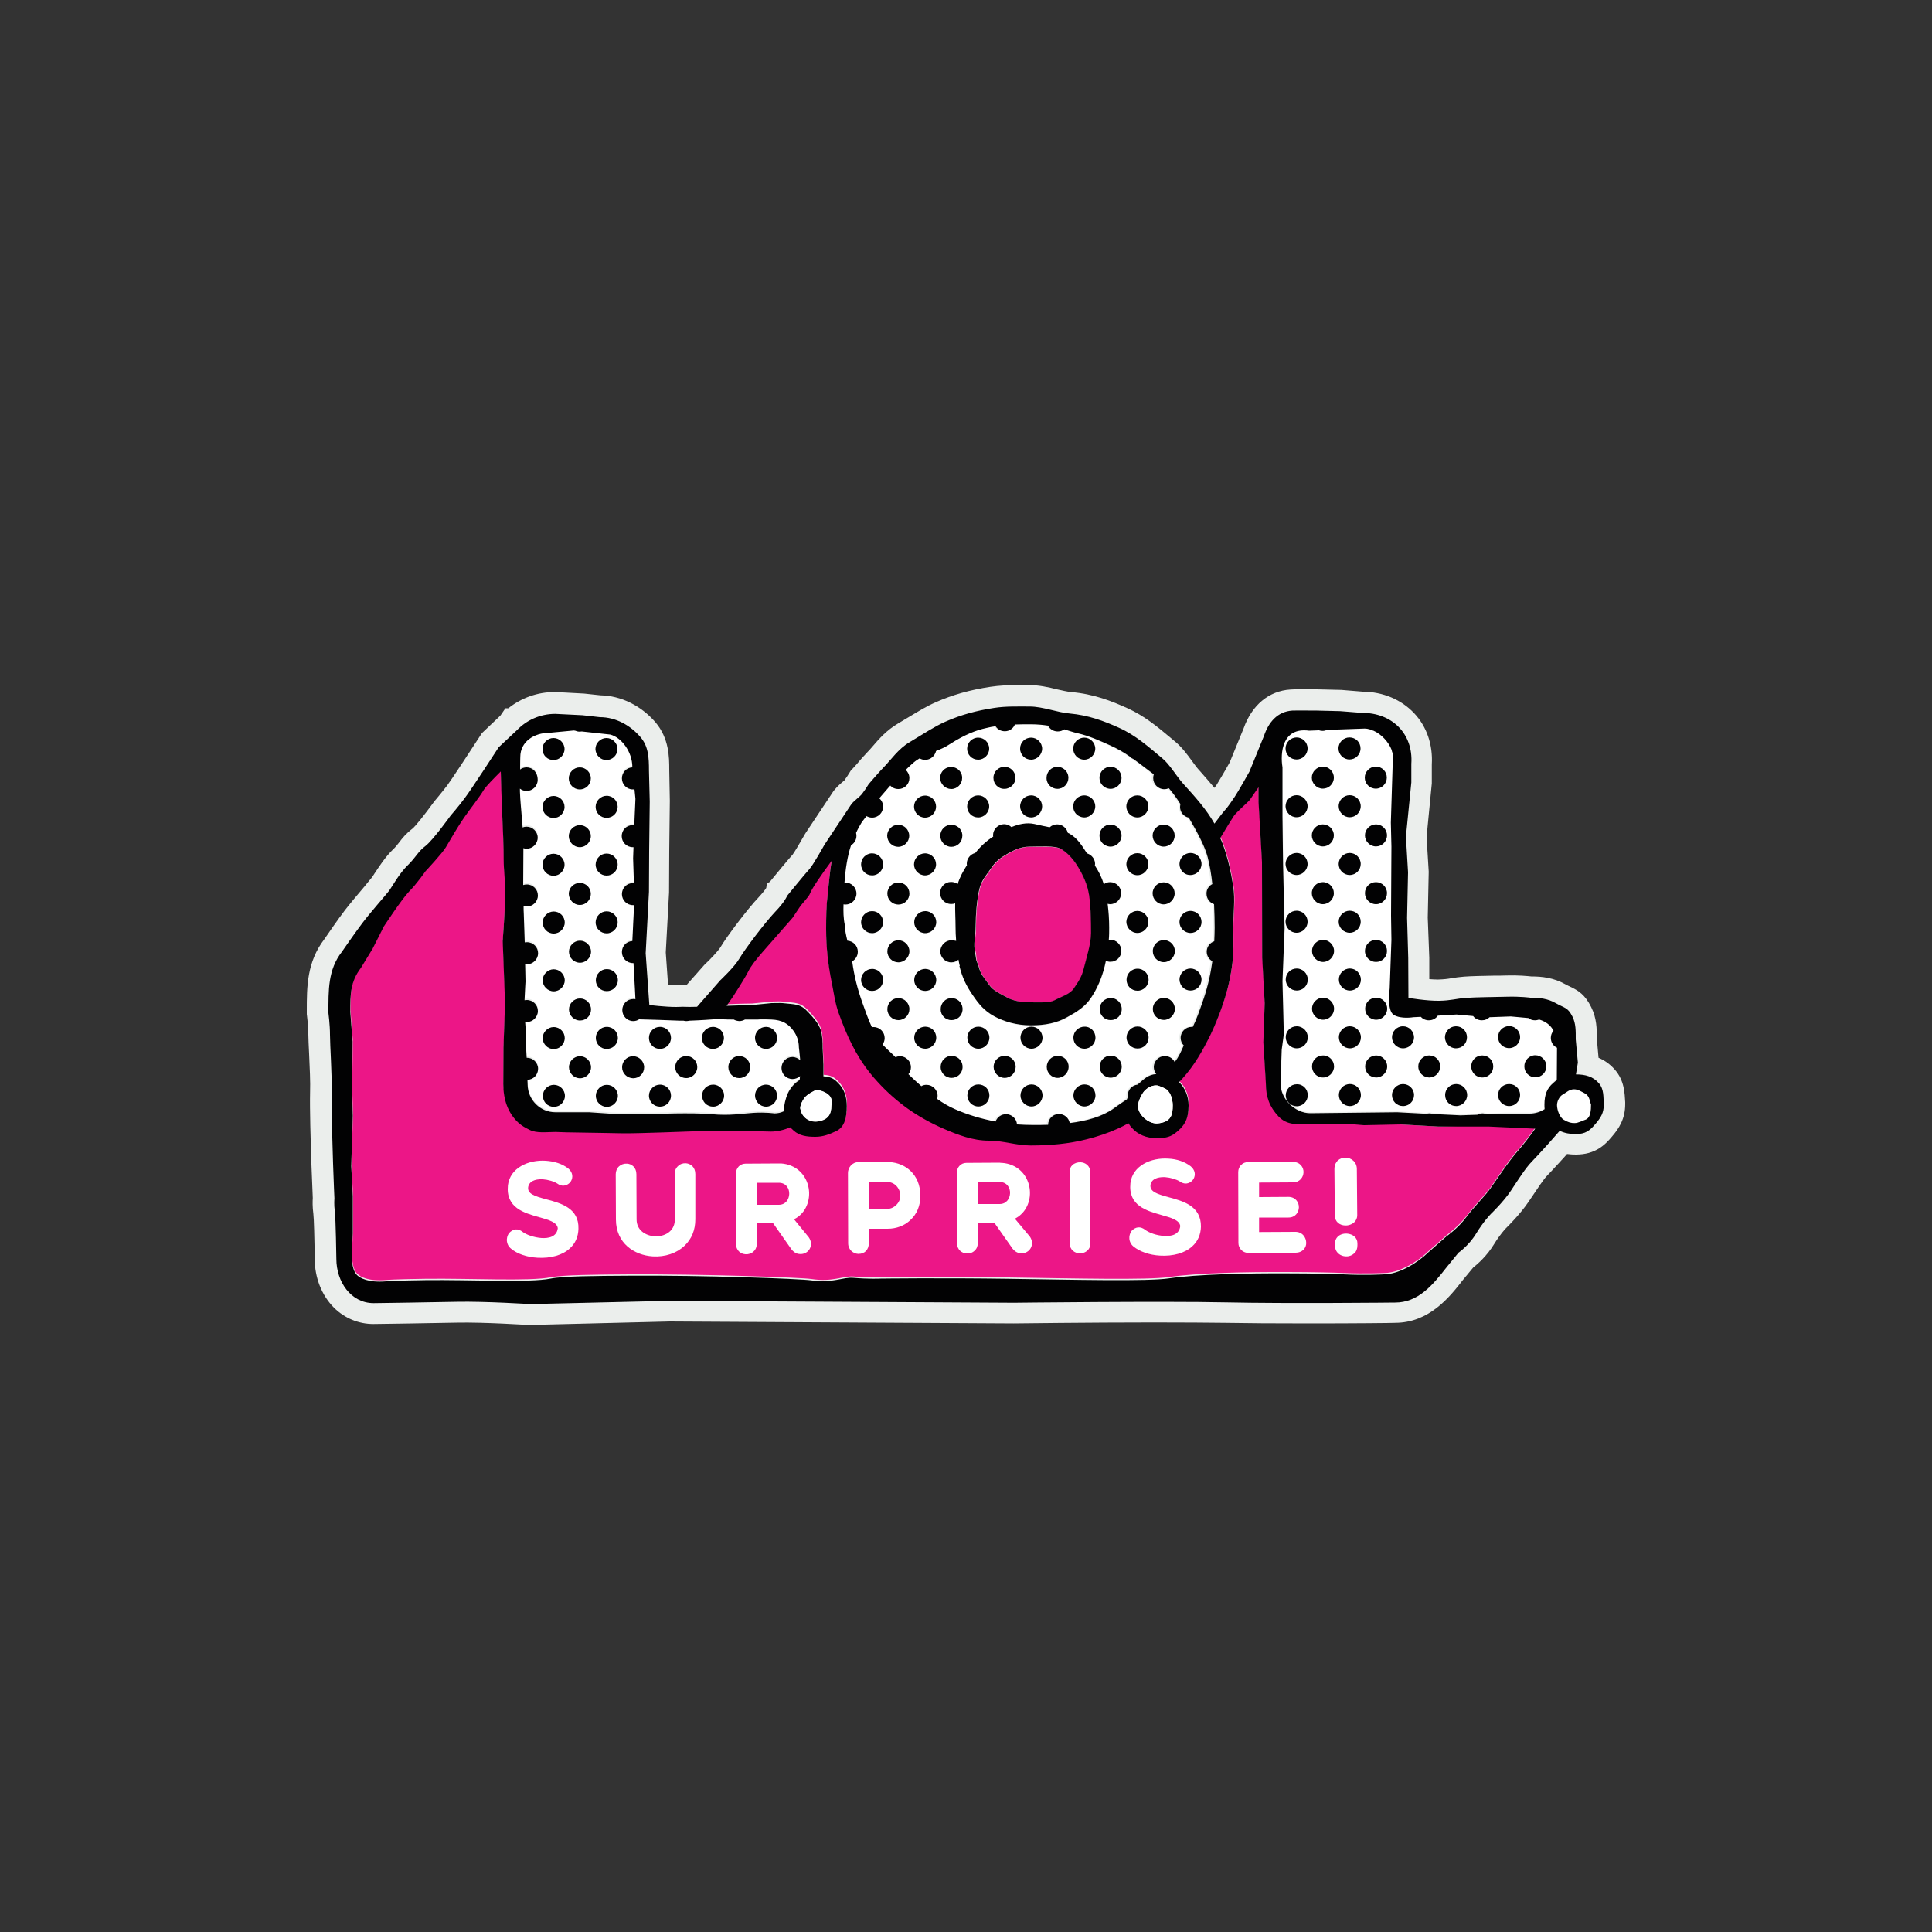 <?xml version="1.0" encoding="utf-8"?>
<!-- Generator: Adobe Illustrator 26.2.1, SVG Export Plug-In . SVG Version: 6.00 Build 0)  -->
<svg version="1.1" id="Layer_1" xmlns="http://www.w3.org/2000/svg" xmlns:xlink="http://www.w3.org/1999/xlink" x="0px" y="0px"
	 viewBox="0 0 1000 1000" style="enable-background:new 0 0 1000 1000;" xml:space="preserve">
<rect x="0" y="0" width="1000" height="1000" fill="#333333" stroke="none"/>
<style type="text/css">
	.st0{fill:#EBEEEC;}
	.st1{fill:#EC1687;}
	.st2{fill:#FFFFFF;}
	.st3{fill:#020203;}
</style>
<g>
	<path class="st0" d="M835.8,553.6c-2.4-2.7-5.1-4.7-8.4-6.1l-0.9-10l0-0.1c0-4.8,0-10.3-2.9-16.1c-3.2-6.5-6.7-8.6-10.7-10.5
		c-0.8-0.4-1.5-0.7-2.4-1.2c-6.3-3.6-12.5-4.2-17.9-4.2c-1.9-0.2-6.8-0.7-13-0.5c-2.1,0.1-4.4,0.1-6.7,0.1c-5.4,0.1-11,0.2-15.1,0.5
		c-2.6,0.2-4.6,0.5-6.4,0.8c-2.2,0.4-4,0.6-6.9,0.7l-0.4,0c-1.3,0-2.8-0.1-4.3-0.2l0-11L739,475l0.5-23.8l-1.1-18l2.7-27.7l0-9.8
		c0.6-10.2-2.6-19.6-9.1-26.5c-6.7-7.1-16.1-11.1-26.7-11.2l-11-0.9l-12.6-0.3l-0.2,0c-0.6,0-1.7,0-2.9,0c-1.9,0-4.2,0-6.2,0
		c-2.2,0-3.6,0-4.5,0.1c-11.1,0.7-19.9,8-24.2,20.1l-7.2,17.6c-2.6,4.7-5.9,10.2-6.7,11.5c-0.4,0.6-0.8,1.2-1.2,1.7
		c-2.2-2.7-4.6-5.3-6.9-8l-1.6-1.8c-0.9-1-2-2.6-3.2-4.2c-2.4-3.3-5.2-7.1-8.6-9.9c-0.8-0.7-1.7-1.4-2.5-2.1
		c-6.6-5.5-13.3-11.2-22.4-15.3c-7.8-3.5-17.1-7.3-29.1-8.3c-1.9-0.2-4.5-0.8-7.2-1.4c-4.4-1.1-9.3-2.2-14.4-2.2c-1,0-1.9,0-2.9,0
		c-1,0-1.9,0-2.9,0c-5.2,0-9.6,0.2-14.3,0.9c-10.7,1.6-19.7,4.2-28.3,8c-4.8,2.1-8.8,4.6-13.5,7.4c-1.8,1.1-3.8,2.3-6,3.6
		c-5.8,3.4-9.8,7.9-13.2,11.9c-1.1,1.3-2.1,2.4-3.2,3.5c-0.3,0.3-0.5,0.6-0.7,0.8c-0.7,0.7-1.4,1.5-2.1,2.3
		c-0.8,0.9-1.5,1.8-2.3,2.7l-2.1,2.3l-0.6,0.5l-2.2,3.5c-0.5,0.6-0.9,1.3-1.3,1.9c-0.3,0.3-0.8,0.7-1.2,1c-1.6,1.4-3.7,3.2-5.3,5.8
		l-13.5,20.3l-0.5,0.8c-2.5,4.4-5.4,9.3-6.3,10.5c-2.3,2.5-9.7,11.5-11.9,14.2l-1.4,0.7l-0.4,2.4c-0.4,0.7-1.6,2.3-3.9,4.8
		c-5.8,6.1-16.8,20.7-19.8,25.9c-1.1,1.8-5,6-8,8.8l-0.4,0.4l-9.2,10.4c-0.7,0-1.4,0-1.9,0c-0.6,0-1.7,0-3.3,0.1c-0.3,0-0.7,0-0.9,0
		l-0.1,0c-1,0-2.1,0-3.3-0.1l-1.2-16.9l1.7-31.1l0.1-21.6l0.3-25.8l-0.3-16.2c0-6.5-0.1-16.1-7.1-24.4c-7.5-8.7-17.9-13.8-28.5-14
		l-8.4-0.9l-14.7-0.8l-0.6,0c-8.9,0-17.2,3-24,8.4l-1.5,0l-2.6,3.8l-9.6,9.1l-0.7,1.1c-5.5,8.5-15.1,23.1-17.2,25.9
		c-2.9,3.8-6.7,8.3-6.7,8.3l-0.6,0.8c-4.2,5.8-9.2,12.1-10.7,13.3c-3.3,2.5-5.3,5-6.8,7c-1,1.3-1.9,2.5-3.4,3.9
		c-4,3.9-7.3,9.1-9.5,12.4c-0.5,0.8-1.2,1.9-1.5,2.2c-0.5,0.6-2.1,2.5-3.6,4.4c-3.4,4-7.7,9.1-10.3,12.5
		c-3.6,4.7-9.4,13.2-10.5,14.8c-9.1,11.9-9.1,24.7-9.1,37l0,1.9l0.1,0.7c0,0.1,0.7,5.4,0.7,9.8c0,2.2,0.2,5.6,0.4,10
		c0.3,6.6,0.7,14.8,0.5,20c-0.2,8.7,0.3,25.3,0.6,35.2l0.1,2c0.3,7.8,0.6,15.2,0.7,17.4c-0.1,1.5-0.2,4.5,0.3,8.2
		c0.3,2.1,0.6,13.7,0.7,23.3c0,9.7,3.6,18.9,10,25.3c5.5,5.4,12.7,8.4,20.3,8.4h0.1c0.3,0,29.8-0.4,43.2-0.7
		c13.9-0.3,36.7,1.2,37,1.2l0.5,0l72.7-1.8l177.9,1l0.2,0c0.4,0,38.9-0.5,72.5-0.5c15.9,0,28.2,0.1,36.7,0.2
		c11,0.2,25.6,0.3,43.7,0.3c22.8,0,43.3-0.2,44.5-0.3c17.6-0.1,28.1-13.3,35-22.2l5.3-6.4c2.4-1.9,7.2-6.1,11-12.4
		c2.9-4.7,5.6-7.6,5.9-7.9c1.1-1.1,7.5-7.4,11.8-13.8c0.7-1,1.4-2.1,2.1-3.1c2.7-4,5.5-8.3,7.4-10.3c3.3-3.4,8.7-9.4,8.9-9.6
		l1.5-1.7c1.5,0.2,3,0.3,4.5,0.3c10.1,0,15.1-4.9,18.9-9.5c3.5-4.1,6.7-9,6.7-16.6l0-1C840.9,566.1,840.9,559.4,835.8,553.6
		L835.8,553.6z"/>
	<path class="st1" d="M505.5,497l1.2,3.2c1.1,4.6,3.1,6.2,5.5,9.7c2,2.9,5.9,4.6,9.3,6.5c2.9,1.6,7.2,2.5,12.3,2.5
		c5.1,0,9.6,0.4,12.5-1.2c3.3-1.8,7.7-3.1,9.7-6c2.4-3.6,4.1-5.9,5.2-10.5c1.3-5.4,3.7-12.5,3.7-18.2c0-6.1-0.2-16.4-1.5-22.1
		c-1.2-4.8-3.8-10-6.2-13.6c-2-3-4.8-6.1-8.1-7.9c-3-1.6-10.8-1-15.9-1.1c-5.1,0-8.8,2.1-11.7,3.8c-3.3,1.8-5.8,3.8-7.8,6.7
		c-2.4,3.6-5.5,6.7-6.6,11.5c-1.3,5.7-1.9,12.8-1.9,19c0,5.7-1.3,9.1,0,14.5L505.5,497L505.5,497z"/>
	<path class="st1" d="M744.6,583.1L725,582l-18.9-0.2l-7.2-0.6l-2.1,0l-10.9,0.1c-2.5,0-4.9,0-7.2-0.1c-6.8,0.2-12.4,0.8-16.9-4
		c-4.6-4.9-6.5-10-6.5-17.2l-1.3-21.1l0.7-20.4l-1.3-23.5l-0.1-49.4l-1.8-31.3l0-7.4c-2.1,3-4.1,5.9-4.5,6.5c-0.9,1.2-7,6.4-8.3,8.4
		c-0.8,1.3-4.5,7.4-7,11.4c0.6,1.3,1.1,2.6,1.6,3.9c2.4,6.8,3.9,13.6,5.1,20.9c1.2,7.2,0,14.5,0,22.1c0,6.8,0.3,13.5-0.7,20
		c-1.2,8-2.7,13.7-5.3,21c-1.5,4.2-3.7,9.7-5.6,13.6c-4.3,8.8-8.5,16.1-14.8,23.1c-0.5,0.6-1.1,1.2-1.6,1.7c3.1,3,4.9,7.2,4.9,12
		c0,3-0.4,6.2-1.8,8.7c-1.2,2.2-3,4.1-5.5,5.9c-2.8,2.1-5.6,2.3-9.3,2.3c-5.1,0-9.7-1.8-12.8-5.4c-0.6-0.7-1.2-1.4-1.7-2.3
		c-1.8,1-3.7,1.9-5.6,2.8c-5.1,2.3-10.5,4-16.1,5.5c-9.1,2.3-18.7,3.2-28.9,3.2c-7.5,0-14.7-2.5-21.7-2.5
		c-8.3,0.1-15.9-2.9-23.2-6.1c-6.8-2.9-13-6.5-18.8-10.6c-5.8-4.1-11-8.8-15.7-14c-1.2-1.4-2.4-2.8-3.6-4.2
		c-7.5-9.3-12.2-19.6-16.5-31.5c-1.8-5-2.4-10.8-3.6-16.1c-1.9-8.8-2.9-17.7-2.8-27.2c0-5.8,0.1-12.3,0.8-17.9
		c0.7-6.2,1.1-11.8,2.1-17.4c-5.4,7.3-10.1,14.1-11.2,16.9c-0.8,2.1-3.9,4.8-5.7,7.6c-1.7,2.6-3.4,5.1-3.4,5.1s-12.4,14.1-15.6,17.8
		c-3.2,3.7-5.9,7-7.4,10.1c-1.5,3.1-7.7,12.7-7.7,12.7l-3.4,4.9c5.2-0.3,13.2-0.4,13.2-0.4l10.1-1c1.1,0,4.5-0.2,5.6,0
		c6.8,0.8,9.3,0.2,13.6,5c2.5,2.7,5,5.4,6.2,8.9c0.9,2.8,1,6.2,1,9.3l0.4,8.6l0,6.1c3.8,0.2,5.7,1.2,8.4,4.3c2.6,3,3.7,6.9,3.7,11.1
		c0,5.3-0.9,10.9-5.6,13c-3.5,1.6-6.6,2.9-10.7,2.9c-4.3,0-8.2-0.5-11.2-3.2c-0.7-0.6-1.3-1.1-1.8-1.7c-3.5,1.5-6.9,2.2-9.9,2.2
		c-10.4-0.2-18.2-0.4-18.2-0.4l-22.7,0.3c0,0-28.4,1.1-35.6,1c-7.2-0.1-10.6-0.2-10.6-0.2l-18.5-0.3l-6-0.2c-4.4,0-9.7,0.8-13.4-1.1
		c-2.3-1.2-3.9-1.9-5.8-3.7c-5.5-5-7.8-12.1-7.8-20.1l0.1-18.9l0.8-23l-1.2-32c0,0,1.2-17.3,1.3-24.8c0-7.6-0.8-11.4-0.8-17.3
		c0-6.5-0.4-16.2-0.8-24.8c-0.3-6.5-0.6-16.6-0.7-20.9c-3.5,3.4-7.8,7.8-8.9,9.7c-2,3.3-7.1,9.9-10.1,14.2c-3,4.3-6.8,10.9-9.4,15.3
		c-1.7,3-10.6,12.5-10.6,12.5s-4.5,6.5-8.5,10.5c-4,4.1-13,18-13,18l-5.8,11.6l-6.1,10c-5.5,7-5.5,13.7-5.5,22.6l1.2,15.5l-0.3,25.1
		l0.4,13.2l-0.8,26.1l0.8,15.5l0,19.3l-0.3,5.6c-0.9,10.8,0.9,14.5,2.5,16.1c1.6,1.6,5.6,4,15.2,3.2c0,0,4.1-0.4,20.1-0.6
		c23.5-0.3,54,1.4,64.9-0.8c6.3-1.2,23.1-1.4,40.7-1.5c37.9-0.2,88.6,1.6,94.1,2.4c11.1,1.7,16.6-1.7,21.9-1.3
		c8,0.7,14.1,0.4,14.1,0.4s30.5-0.4,66.1,0.1c34.7,0.5,71.8,1.4,83-0.2c15.1-2.2,40.8-2.7,61.3-2.6c13.3,0,24.5,0.3,29.1,0.5
		c11.7,0.5,21.2,0,21.2,0c7.7,0,17.5-6.1,22.8-11.3l9.4-8.3c0,0,6-4.4,10.1-9.7c4-5.3,10.4-11.8,12.6-15c2.7-3.9,9.8-14.6,14.5-19.8
		c2.8-3.1,6.4-7.9,8.8-11.4l-23.9-1.1L744.6,583.1L744.6,583.1z"/>
	<path class="st2" d="M806.1,541.9c-1.9-0.9-3.2-2.9-3.2-5.1c0-1.4,0.5-2.8,1.4-3.8c-1.4-2.6-3.8-4.7-7.4-5.8
		c-0.7,0.3-1.4,0.4-2.2,0.4c-1.4,0-2.6-0.5-3.5-1.2c-0.1,0-0.2,0-0.3,0l-8.7-0.8l-11,0.4c-1,1-2.4,1.6-4,1.6c-1.8,0-3.4-0.9-4.5-2.2
		l-8.6-0.8l-9.7,0.6c-1,1.4-2.7,2.4-4.6,2.4c0,0,0,0-0.1,0c-1.6,0-3.1-0.7-4.1-1.8l-3.9,0.2c0,0-6.4,1.2-10.1-1.2
		c-3.7-2.3-2.1-13.6-2.1-13.6l0.9-25.2l-0.2-12.6l0.2-35.7l-0.3-12.4l1-31.9c0.3-1.2,0.2-2.5,0-3.9c-0.3-0.6-0.5-1.2-0.6-1.9
		c-1.6-4.1-5.3-8-9.4-9.9c-0.6-0.1-1.1-0.3-1.6-0.6c-1-0.3-2-0.5-3-0.5l-19.4,0.7c-0.7,0.3-1.5,0.5-2.3,0.5c-0.7,0-1.3-0.1-1.9-0.3
		l-5.1,0.2c-14.1-1.9-15,11.7-13.8,19l0,25.3l0.3,24.7l0.8,33.4l-1.1,27.3l0.7,27.4l-1.1,8l-0.6,17.7c0,7.9,7.5,15.2,15.4,15.2
		l45-0.5l15.2,0.8c0.4-0.1,0.8-0.2,1.3-0.2c0,0,0,0,0.1,0c0.7,0,1.3,0.1,1.9,0.3l14.2,0.7l8.7-0.3c0.8-0.5,1.7-0.7,2.7-0.7
		c0.8,0,1.6,0.2,2.3,0.5l9-0.4l13.2,0c2.9,0,5.5-0.9,7.7-2.3c-0.1-0.8,0-1.5-0.1-2.4c0-4.9,1.3-8.3,4.7-11.5
		c0.6-0.6,1.3-1.1,1.9-1.6L806.1,541.9L806.1,541.9z M671.3,572.5L671.3,572.5c-3.1,0-5.7-2.5-5.7-5.7c0-3.1,2.5-5.7,5.7-5.7
		c3.1,0,5.7,2.5,5.7,5.7C676.9,570,674.4,572.5,671.3,572.5L671.3,572.5z M671.2,542.6L671.2,542.6c-3.1,0-5.7-2.5-5.7-5.7
		c0-3.1,2.6-5.7,5.7-5.7c3.1,0,5.7,2.5,5.7,5.7C676.9,540.1,674.4,542.6,671.2,542.6L671.2,542.6z M671.2,512.7L671.2,512.7
		c-3.1,0-5.7-2.5-5.7-5.7c0-3.2,2.5-5.7,5.7-5.7c3.1,0,5.7,2.5,5.7,5.7C676.9,510.2,674.4,512.7,671.2,512.7L671.2,512.7z
		 M671.2,482.8L671.2,482.8c-3.1,0-5.7-2.6-5.7-5.7c0-3.2,2.5-5.7,5.7-5.7c3.2,0,5.7,2.5,5.7,5.7
		C676.9,480.3,674.3,482.8,671.2,482.8L671.2,482.8z M671.1,452.9L671.1,452.9c-3.1,0-5.7-2.6-5.7-5.7c0-3.1,2.5-5.7,5.7-5.7
		c3.1,0,5.7,2.5,5.7,5.7C676.8,450.4,674.3,452.9,671.1,452.9L671.1,452.9z M671.1,423L671.1,423c-3.1,0-5.7-2.5-5.7-5.7
		c0-3.1,2.6-5.7,5.7-5.7c3.1,0,5.7,2.5,5.7,5.7C676.8,420.4,674.2,423,671.1,423L671.1,423z M671.1,393.1L671.1,393.1
		c-3.1,0-5.7-2.5-5.7-5.7c0-3.1,2.5-5.7,5.7-5.7c3.1,0,5.7,2.5,5.7,5.7C676.8,390.5,674.2,393.1,671.1,393.1L671.1,393.1z
		 M684.8,557.7L684.8,557.7c-3.1,0-5.7-2.5-5.7-5.7c0-3.2,2.5-5.7,5.7-5.7c3.1,0,5.7,2.5,5.7,5.7C690.5,555.2,688,557.7,684.8,557.7
		L684.8,557.7z M684.8,527.8L684.8,527.8c-3.1,0-5.7-2.5-5.7-5.7c0-3.1,2.5-5.7,5.7-5.7c3.1,0,5.7,2.6,5.7,5.7
		C690.5,525.3,687.9,527.8,684.8,527.8L684.8,527.8z M684.8,497.9L684.8,497.9c-3.1,0-5.7-2.5-5.7-5.7c0-3.1,2.5-5.7,5.7-5.7
		c3.1,0,5.7,2.5,5.7,5.7C690.5,495.4,687.9,497.9,684.8,497.9L684.8,497.9z M684.7,468L684.7,468c-3.1,0-5.7-2.5-5.7-5.7
		c0-3.1,2.5-5.7,5.7-5.7c3.2,0,5.7,2.5,5.7,5.7C690.4,465.4,687.9,468,684.7,468L684.7,468z M684.7,438.1L684.7,438.1
		c-3.1,0-5.7-2.5-5.7-5.7c0-3.1,2.5-5.7,5.7-5.7c3.1,0,5.7,2.5,5.7,5.7C690.4,435.5,687.9,438.1,684.7,438.1L684.7,438.1z
		 M684.7,408.2L684.7,408.2c-3.1,0-5.7-2.5-5.7-5.7c0-3.1,2.5-5.7,5.7-5.7c3.1,0,5.7,2.5,5.7,5.7
		C690.4,405.6,687.8,408.2,684.7,408.2L684.7,408.2z M698.7,572.5L698.7,572.5c-3.2,0-5.7-2.5-5.7-5.7c0-3.1,2.5-5.7,5.7-5.7
		c3.1,0,5.7,2.5,5.7,5.7C704.4,569.9,701.9,572.5,698.7,572.5L698.7,572.5z M698.7,542.6L698.7,542.6c-3.1,0-5.7-2.5-5.7-5.7
		c0-3.1,2.5-5.7,5.7-5.7c3.1,0,5.7,2.5,5.7,5.7C704.4,540,701.8,542.6,698.7,542.6L698.7,542.6z M698.7,512.7L698.7,512.7
		c-3.1,0-5.7-2.5-5.7-5.7c0-3.1,2.5-5.7,5.7-5.7c3.1,0,5.7,2.5,5.7,5.7C704.3,510.1,701.8,512.7,698.7,512.7L698.7,512.7z
		 M698.6,482.8L698.6,482.8c-3.1,0-5.7-2.5-5.7-5.7c0-3.1,2.5-5.7,5.7-5.7c3.2,0,5.7,2.5,5.7,5.7
		C704.3,480.2,701.8,482.8,698.6,482.8L698.6,482.8z M698.6,452.9L698.6,452.9c-3.1,0-5.7-2.5-5.7-5.7c0-3.1,2.5-5.7,5.7-5.7
		c3.1,0,5.7,2.5,5.7,5.7C704.3,450.3,701.8,452.9,698.6,452.9L698.6,452.9z M698.6,423L698.6,423c-3.1,0-5.7-2.5-5.7-5.7
		c0-3.1,2.5-5.7,5.7-5.7c3.2,0,5.7,2.5,5.7,5.7C704.3,420.4,701.7,422.9,698.6,423L698.6,423z M698.6,393L698.6,393
		c-3.2,0-5.7-2.5-5.7-5.7c0-3.2,2.5-5.7,5.7-5.7c3.1,0,5.7,2.5,5.7,5.7C704.2,390.5,701.7,393.1,698.6,393L698.6,393z M712.3,557.7
		L712.3,557.7c-3.1,0-5.7-2.5-5.7-5.7c0-3.1,2.5-5.7,5.7-5.7c3.1,0,5.7,2.6,5.7,5.7C718,555.1,715.4,557.7,712.3,557.7L712.3,557.7z
		 M712.3,527.8L712.3,527.8c-3.2,0-5.7-2.6-5.7-5.7c0-3.1,2.5-5.7,5.7-5.7c3.1,0,5.7,2.5,5.7,5.7C718,525.2,715.4,527.8,712.3,527.8
		L712.3,527.8z M712.2,497.9L712.2,497.9c-3.1,0-5.7-2.5-5.7-5.7c0-3.1,2.5-5.7,5.7-5.7c3.1,0,5.7,2.5,5.7,5.7
		C717.9,495.3,715.4,497.9,712.2,497.9L712.2,497.9z M712.2,468L712.2,468c-3.1,0-5.7-2.5-5.7-5.7c0-3.1,2.5-5.7,5.7-5.7
		c3.1,0,5.7,2.5,5.7,5.7C717.9,465.4,715.4,468,712.2,468L712.2,468z M712.2,438.1L712.2,438.1c-3.1,0-5.7-2.5-5.7-5.7
		c0-3.1,2.5-5.7,5.7-5.7c3.2,0,5.7,2.5,5.7,5.7C717.9,435.5,715.3,438.1,712.2,438.1L712.2,438.1z M712.2,408.2L712.2,408.2
		c-3.1,0-5.7-2.5-5.7-5.7c0-3.1,2.5-5.7,5.7-5.7c3.1,0,5.7,2.5,5.7,5.7C717.8,405.6,715.3,408.2,712.2,408.2L712.2,408.2z
		 M726.2,572.5L726.2,572.5c-3.1,0-5.7-2.5-5.7-5.7c0-3.1,2.5-5.7,5.7-5.7c3.2,0,5.7,2.5,5.7,5.7
		C731.9,569.9,729.4,572.5,726.2,572.5L726.2,572.5z M726.2,542.6L726.2,542.6c-3.1,0-5.7-2.5-5.7-5.7c0-3.1,2.5-5.7,5.7-5.7
		c3.1,0,5.7,2.5,5.7,5.7C731.8,540,729.3,542.6,726.2,542.6L726.2,542.6z M739.8,557.7L739.8,557.7
		C739.7,557.7,739.7,557.7,739.8,557.7c-3.2,0-5.7-2.6-5.7-5.7c0-3.1,2.5-5.7,5.6-5.7c0,0,0,0,0,0c3.2,0,5.7,2.6,5.7,5.7
		C745.5,555.1,742.9,557.7,739.8,557.7L739.8,557.7z M753.7,572.5L753.7,572.5c-3.2,0-5.7-2.5-5.7-5.7c0-3.2,2.5-5.7,5.7-5.7
		c3.2,0,5.7,2.5,5.7,5.7C759.4,569.9,756.8,572.4,753.7,572.5L753.7,572.5z M753.6,542.5L753.6,542.5c-3.1,0-5.7-2.5-5.7-5.7
		c0-3.1,2.5-5.7,5.7-5.7c3.1,0,5.7,2.5,5.7,5.7C759.3,540,756.8,542.5,753.6,542.5L753.6,542.5z M767.2,557.6L767.2,557.6
		c-3.1,0-5.7-2.5-5.7-5.7c0-3.1,2.5-5.7,5.7-5.7c3.1,0,5.7,2.5,5.7,5.7C772.9,555.1,770.4,557.7,767.2,557.6L767.2,557.6z
		 M781.1,572.4L781.1,572.4c-3.1,0-5.7-2.5-5.7-5.7c0-3.1,2.6-5.7,5.7-5.7c3.1,0,5.7,2.5,5.7,5.7
		C786.8,569.9,784.3,572.4,781.1,572.4L781.1,572.4z M781.1,542.5L781.1,542.5c-3.1,0-5.7-2.5-5.7-5.7c0-3.2,2.5-5.7,5.7-5.7
		c3.2,0,5.7,2.5,5.7,5.7C786.8,540,784.3,542.5,781.1,542.5L781.1,542.5z M794.7,557.6L794.7,557.6c-3.2,0-5.7-2.5-5.7-5.7
		c0-3.1,2.5-5.7,5.7-5.7c3.1,0,5.7,2.6,5.7,5.7C800.4,555.1,797.9,557.6,794.7,557.6L794.7,557.6z"/>
	<path class="st2" d="M272.6,408.6C272.6,408.6,272.6,408.6,272.6,408.6c-1.3,0-2.5-0.4-3.4-1.2c0,0.5,0,0.9,0,1.4
		c0.1,4.6,1,11.5,1.4,18.7c0.6-0.2,1.3-0.4,2-0.4c0,0,0,0,0.1,0c3.1,0,5.7,2.5,5.7,5.7c0,3.1-2.5,5.7-5.7,5.7l0,0
		c-0.6,0-1.1-0.1-1.7-0.2c0,5.3-0.1,12.5-0.1,19.1c0.6-0.2,1.2-0.3,1.8-0.3l0.1,0c3.1,0,5.7,2.5,5.7,5.7c0,3.2-2.5,5.7-5.7,5.7l0,0
		c-0.6,0-1.2-0.1-1.7-0.3c0,1.6,0.1,3,0.1,4c0.1,2.5,0.3,8.6,0.5,14.9c0.4-0.1,0.7-0.1,1.1-0.1c0,0,0,0,0.1,0c3.1,0,5.7,2.5,5.7,5.7
		c0,3.1-2.5,5.7-5.7,5.7c0,0,0,0-0.1,0c-0.3,0-0.6,0-0.9-0.1c0.1,5.2,0.2,9,0.2,9s-0.4,4.8-0.5,9.7c0.4-0.1,0.8-0.1,1.2-0.1
		c0,0,0,0,0,0c3.1,0,5.7,2.5,5.7,5.7c0,3.1-2.5,5.7-5.7,5.7c0,0,0,0,0,0c-0.3,0-0.6,0-0.9-0.1c0.2,3.4,0.4,5.1,0.4,5.1l-0.1,4.5
		l0.4,7.3l0.1,1.7c0.1,0,0.1,0,0.2,0c0,0,0,0,0,0c3.1,0,5.7,2.6,5.7,5.7c0,3.1-2.4,5.6-5.5,5.7l0.1,2.5c0,7.9,6.5,14.3,14.4,14.3
		l17.4,0c0,0,7.9,0.5,11.9,0.8c4,0.3,11.6,0,11.6,0l9.8,0.1c0,0,20.2-0.7,30,0.1c9.7,0.9,15.4-0.3,21.8-0.7
		c6.4-0.4,10.8,0.3,10.8,0.3c1.8,0,3.4-0.4,4.9-1.1c0-0.1,0-0.2,0-0.3c0-2.6,1-6.6,2-8.8c1.4-3,3.5-5.4,6.2-7.1
		c0.1-0.6,0.1-1.2,0.2-2c-1,0.9-2.3,1.5-3.8,1.4l-0.1,0c-3.1,0-5.7-2.6-5.7-5.7c0-3.1,2.5-5.7,5.6-5.7l0.1,0c1.6,0,3,0.6,4,1.7
		c-0.3-3.4-0.7-6.7-0.7-6.7c0-3.3-1.1-6.2-2.9-8.7c-2.6-3.5-5.7-5.5-11.4-5.7c-5.7-0.2-7,0-7,0l-6.6,0c-0.9,0.5-1.9,0.8-3,0.8
		c0,0,0,0,0,0c-1,0-2-0.3-2.8-0.7c-1.9,0-4,0-5.3-0.1c-2.6-0.3-5.2,0-5.2,0s-6.6,0.5-12.5,0.7c-0.5,0.1-1,0.2-1.6,0.2
		c-0.5,0-1-0.1-1.4-0.2c-0.6,0-1.2,0-1.8,0c-6.4-0.2-10.7-0.4-10.7-0.4l-10.5-0.3c-0.9,0.6-1.9,0.9-3,0.9l-0.1,0
		c-3.1,0-5.6-2.5-5.6-5.7c0-3.1,2.5-5.7,5.6-5.7l0,0c0.4,0,0.9,0,1.2,0.1l-0.3-6l-0.7-12.7c-0.1,0-0.2,0-0.3,0c0,0,0,0,0,0
		c-3.1,0-5.7-2.5-5.7-5.7c0-3.1,2.4-5.5,5.4-5.7l0.9-18.6c-0.2,0-0.4,0-0.6,0l0,0c-3.1,0-5.6-2.6-5.7-5.7c0-3.1,2.5-5.7,5.6-5.7
		c0,0,0,0,0,0l0.6,0l-0.4-12.8l0.2-5.8c-0.2,0-0.3,0-0.4,0l0,0c-3.1,0-5.7-2.6-5.7-5.7c0-3.1,2.5-5.7,5.6-5.7c0,0,0,0,0,0
		c0.3,0,0.6,0,0.9,0.1l0.6-13.7l-0.5-5c-0.3,0-0.6,0.1-1,0.1l0,0c-3.1,0-5.6-2.6-5.7-5.7c0-3.1,2.4-5.5,5.4-5.7l0-0.2
		c0-7.9-5.6-15.3-11.5-16.8l-14.7-1.6c-0.4,0.1-0.7,0.1-1.1,0.1c-0.8,0-1.6-0.2-2.3-0.5l-0.7-0.1l-12.7,1.2c-7.9,0-15,4.6-15,12.5
		c0,0-0.1,2.8-0.1,6.5c0.9-0.7,2.1-1.1,3.3-1.1c0,0,0,0,0.1,0c3.1,0,5.7,2.5,5.7,5.7C278.3,406,275.7,408.6,272.6,408.6L272.6,408.6
		z M396.5,531.5L396.5,531.5c3.1,0,5.7,2.5,5.7,5.7c0,3.1-2.6,5.7-5.7,5.7c-3.1,0-5.7-2.5-5.7-5.7
		C390.8,534,393.4,531.5,396.5,531.5L396.5,531.5z M396.5,561.4L396.5,561.4c3.1,0,5.7,2.5,5.7,5.7c0,3.2-2.5,5.7-5.7,5.7
		c-3.1,0-5.7-2.5-5.7-5.7C390.8,564,393.4,561.4,396.5,561.4L396.5,561.4z M382.6,546.6L382.6,546.6L382.6,546.6
		c3.2,0,5.7,2.6,5.8,5.7c0,3.1-2.5,5.7-5.7,5.7c0,0,0,0-0.1,0c-3.1,0-5.6-2.6-5.6-5.7C376.9,549.2,379.5,546.7,382.6,546.6
		L382.6,546.6z M369,531.5L369,531.5c3.1,0,5.7,2.5,5.7,5.7c0,3.1-2.5,5.7-5.7,5.7c-3.1,0-5.7-2.5-5.7-5.7
		C363.3,534.1,365.9,531.5,369,531.5L369,531.5z M369.1,561.4L369.1,561.4c3.1,0,5.7,2.5,5.7,5.7c0,3.1-2.5,5.7-5.7,5.7
		c-3.1,0-5.7-2.5-5.7-5.7C363.4,564,365.9,561.4,369.1,561.4L369.1,561.4z M355.2,546.6L355.2,546.6c3.2,0,5.7,2.5,5.7,5.7
		c0,3.2-2.5,5.7-5.7,5.7c-3.1,0-5.7-2.5-5.7-5.7C349.5,549.2,352,546.7,355.2,546.6L355.2,546.6z M341.6,531.6L341.6,531.6
		c3.1,0,5.7,2.5,5.7,5.7c0,3.1-2.5,5.7-5.7,5.7c-3.1,0-5.7-2.5-5.7-5.7C335.9,534.1,338.4,531.6,341.6,531.6L341.6,531.6z
		 M341.6,561.5L341.6,561.5c3.1,0,5.7,2.5,5.7,5.7c0,3.1-2.5,5.7-5.7,5.7c-3.1,0-5.7-2.5-5.7-5.7C335.9,564,338.4,561.5,341.6,561.5
		L341.6,561.5z M327.6,546.7L327.6,546.7C327.7,546.7,327.7,546.7,327.6,546.7c3.2,0,5.7,2.5,5.8,5.7c0,3.2-2.6,5.7-5.7,5.7l-0.1,0
		c-3.1,0-5.6-2.5-5.6-5.7C322,549.3,324.5,546.7,327.6,546.7L327.6,546.7z M313.9,382L313.9,382c3.1,0,5.7,2.5,5.7,5.7
		c0,3.1-2.5,5.7-5.7,5.7c-3.1,0-5.7-2.5-5.7-5.7C308.2,384.6,310.8,382,313.9,382L313.9,382z M314,411.9L314,411.9
		c3.1,0,5.7,2.5,5.7,5.7c0,3.2-2.5,5.7-5.7,5.7c-3.1,0-5.7-2.5-5.7-5.7C308.3,414.5,310.8,412,314,411.9L314,411.9z M314,441.9
		L314,441.9c3.1,0,5.7,2.5,5.7,5.7c0,3.1-2.5,5.7-5.7,5.7c-3.1,0-5.7-2.5-5.7-5.7C308.3,444.4,310.9,441.9,314,441.9L314,441.9z
		 M314,471.8L314,471.8c3.1,0,5.7,2.5,5.7,5.7c0,3.1-2.6,5.7-5.7,5.7c-3.1,0-5.7-2.5-5.7-5.7C308.3,474.3,310.9,471.8,314,471.8
		L314,471.8z M314,501.7L314,501.7c3.2,0,5.7,2.5,5.7,5.7c0,3.1-2.5,5.7-5.7,5.7c-3.1,0-5.7-2.5-5.7-5.7
		C308.4,504.2,310.9,501.7,314,501.7L314,501.7z M314.1,531.6L314.1,531.6c3.1,0,5.7,2.5,5.7,5.7c0,3.1-2.5,5.7-5.7,5.7
		c-3.1,0-5.7-2.5-5.7-5.7C308.4,534.1,310.9,531.6,314.1,531.6L314.1,531.6z M314.1,561.5L314.1,561.5c3.1,0,5.7,2.5,5.7,5.7
		c0,3.1-2.5,5.7-5.7,5.7c-3.1,0-5.7-2.5-5.7-5.7C308.4,564,311,561.5,314.1,561.5L314.1,561.5z M300.1,397.2L300.1,397.2
		c3.1,0,5.7,2.5,5.7,5.7c0,3.1-2.5,5.7-5.7,5.7c-3.1,0-5.7-2.5-5.7-5.7C294.4,399.7,296.9,397.2,300.1,397.2L300.1,397.2z
		 M300.1,427.1L300.1,427.1c3.1,0,5.7,2.5,5.7,5.7c0,3.1-2.5,5.7-5.7,5.7c-3.1,0-5.7-2.5-5.7-5.7C294.4,429.6,297,427.1,300.1,427.1
		L300.1,427.1z M300.1,457L300.1,457c3.2,0,5.7,2.5,5.7,5.7c0,3.1-2.5,5.7-5.7,5.7c-3.1,0-5.7-2.5-5.7-5.7
		C294.4,459.5,297,457,300.1,457L300.1,457z M300.1,486.9L300.1,486.9c3.2,0,5.7,2.5,5.7,5.7c0,3.1-2.5,5.7-5.7,5.7
		c-3.2,0-5.7-2.5-5.7-5.7C294.5,489.4,297,486.9,300.1,486.9L300.1,486.9z M300.2,516.8L300.2,516.8c3.1,0,5.7,2.5,5.7,5.7
		c0,3.1-2.5,5.7-5.7,5.7c-3.1,0-5.7-2.5-5.7-5.7C294.5,519.4,297,516.8,300.2,516.8L300.2,516.8z M300.2,546.7L300.2,546.7
		c3.1,0,5.7,2.5,5.7,5.7c0,3.1-2.5,5.7-5.7,5.7c-3.2,0-5.7-2.5-5.7-5.7C294.5,549.3,297.1,546.7,300.2,546.7L300.2,546.7z
		 M286.5,382.1L286.5,382.1c3.1,0,5.7,2.5,5.7,5.7c0,3.1-2.6,5.7-5.7,5.7c-3.1,0-5.7-2.5-5.7-5.7
		C280.8,384.6,283.3,382.1,286.5,382.1L286.5,382.1z M286.5,412L286.5,412c3.1,0,5.7,2.5,5.7,5.7c0,3.1-2.5,5.7-5.7,5.7
		c-3.2,0-5.7-2.5-5.7-5.7C280.8,414.5,283.4,412,286.5,412L286.5,412z M286.5,441.9L286.5,441.9c3.1,0,5.7,2.5,5.7,5.7
		c0,3.2-2.5,5.7-5.7,5.7c-3.1,0-5.7-2.5-5.7-5.7C280.8,444.4,283.4,441.9,286.5,441.9L286.5,441.9z M286.5,471.8L286.5,471.8
		c3.1,0,5.7,2.5,5.7,5.7c0,3.1-2.5,5.7-5.7,5.7c-3.2,0-5.7-2.5-5.7-5.7C280.9,474.4,283.4,471.8,286.5,471.8L286.5,471.8z
		 M286.6,501.7L286.6,501.7c3.1,0,5.7,2.5,5.7,5.7c0,3.1-2.5,5.7-5.7,5.7c-3.1,0-5.7-2.5-5.7-5.7
		C280.9,504.3,283.4,501.7,286.6,501.7L286.6,501.7z M286.6,531.6L286.6,531.6c3.1,0,5.7,2.5,5.7,5.7c0,3.2-2.5,5.7-5.7,5.7
		c-3.2,0-5.7-2.6-5.7-5.7C280.9,534.2,283.5,531.6,286.6,531.6L286.6,531.6z M286.6,561.5L286.6,561.5c3.1,0,5.7,2.5,5.7,5.7
		c0,3.1-2.5,5.7-5.7,5.7c-3.1,0-5.7-2.5-5.7-5.7C281,564.1,283.5,561.5,286.6,561.5L286.6,561.5z"/>
	<path class="st2" d="M443.2,492.5c0,2.1-1.2,4-2.9,5c1,7.6,2.9,14.6,5.3,21.5c1.5,4.3,3,8.6,4.9,12.6c0.3-0.1,0.6-0.1,0.9-0.1
		c3.2,0,5.7,2.5,5.7,5.7c0,1.2-0.4,2.4-1.1,3.3c2.1,2.3,4.4,4.2,6.7,6.6c0.7-0.3,1.5-0.5,2.3-0.5c3.2,0,5.7,2.5,5.7,5.7
		c0,1.4-0.5,2.6-1.3,3.6c0.1,0.1,0.1,0.1,0.2,0.2c2.1,1.9,4.3,4,6.5,6c0.8-0.4,1.7-0.7,2.7-0.7c3.1,0,5.7,2.6,5.7,5.7
		c0,0.5-0.1,1.1-0.2,1.6c2.9,2.1,5.9,3.9,9.2,5.3c6.4,2.7,13.5,4.9,21,6.4c0.8-2.2,2.9-3.8,5.4-3.8c3,0,5.5,2.4,5.7,5.3
		c2.8,0.2,5.6,0.3,8.5,0.3c2.5,0,5.1,0,7.6-0.1c0.1-3.1,2.6-5.5,5.6-5.6c0,0,0,0,0,0c2.8,0,5.1,2,5.6,4.7c8.6-1.1,16.8-3.3,22.8-7.6
		c2.3-1.6,4.6-3.2,6.8-4.7c0.2-0.4,0.3-0.7,0.5-1.1c0-0.3-0.1-0.5-0.1-0.8c0-2.9,2.3-5.4,5.1-5.7c3.5-3.1,5.3-5.1,9.7-5.5
		c-0.8-1-1.3-2.2-1.3-3.6c0-3.1,2.5-5.7,5.7-5.7c2.2,0,4.1,1.3,5.1,3.1c2.2-2.7,3.4-5.6,4.7-8.6c-1-1-1.6-2.4-1.6-3.9
		c0-3.1,2.6-5.7,5.7-5.7c0.2,0,0.4,0,0.6,0c1.9-4,3.4-8.2,4.9-12.5c2.3-6.4,4-13.2,5-20.1c0.1-0.5,0.1-1,0.2-1.4
		c-1.7-1-2.9-2.8-2.9-4.9c0-2.5,1.6-4.6,3.9-5.4c0.1-2.3,0.2-4.6,0.2-7c0-3.6-0.1-7.7-0.3-12.2c-2.2-0.7-3.9-2.9-3.9-5.4
		c0-2.2,1.2-4.1,3-5c-0.5-4.8-1.3-9.6-2.4-13.9c-1.6-6.3-6.4-14.6-9.5-20c-0.1-0.2-0.2-0.3-0.3-0.5c-2.5-0.6-4.5-2.8-4.5-5.5
		c0-0.5,0.1-1,0.2-1.5c-1.9-2.9-3.9-5.8-6-8.2c-0.7,0.3-1.5,0.5-2.4,0.5c-3.2,0-5.7-2.6-5.7-5.7c0-0.7,0.1-1.3,0.3-2
		c-1.8-1.4-3.7-2.8-5.4-4.1c-1.7-1.3-3.4-2.6-5.1-3.8c-0.7-0.3-1.4-0.8-1.9-1.3c-3.1-2.1-6.4-4.1-10.2-5.8
		c-5.1-2.3-10.7-4.9-16.5-6.2c-1.9-0.4-4.3-1.3-7.2-2.1c-0.9,0.7-2.1,1.1-3.4,1.1c0,0,0,0,0,0c-2.2,0-4-1.2-5-3
		c-2.6-0.4-5.6-0.7-8.8-0.7c-2.9,0-5.7,0-8.4,0.1c-0.8,2.1-2.9,3.6-5.2,3.5c-2,0-3.7-1-4.8-2.6c-1.5,0.3-3.1,0.5-4.7,0.9
		c-5.5,1.3-11.3,3.5-18.7,8.2c-2.7,1.7-5.1,2.8-7.4,3.7c-0.5,2.6-2.8,4.5-5.6,4.6c-1.1,0-2-0.3-2.9-0.8c-1.2,0.7-2.5,1.6-3.8,2.8
		c-0.9,0.7-2.1,1.9-3.4,3.2c1.2,1.1,1.9,2.6,1.9,4.2c0,3.1-2.5,5.7-5.7,5.7c-1.6,0-3.1-0.7-4.2-1.8c-1.9,2.2-3.8,4.4-5.7,6.6
		c1.2,1.1,2,2.6,2,4.3c0,3.1-2.5,5.7-5.7,5.7c-1.1,0-2.1-0.3-2.9-0.8c-0.5,0.7-1.4,1.7-2.4,3.1c-1.1,1.8-2.1,3.7-3,5.6
		c0.1,0.5,0.2,1,0.2,1.5c0,2.1-1.1,3.9-2.8,4.9c-1.9,5.8-2.9,12.5-3.4,19.3c0.2,0,0.3,0,0.5,0c0,0,0,0,0,0c3.1,0,5.7,2.5,5.7,5.7
		c0,3.1-2.6,5.7-5.7,5.7c0,0,0,0,0,0c-0.3,0-0.6,0-0.9-0.1c-0.1,3.6-0.1,7.2-0.1,10.6c0,2.4,0.6,5.2,1.3,8
		C440.8,486.9,443.2,489.4,443.2,492.5L443.2,492.5z M616.2,441.6L616.2,441.6c3.1,0,5.7,2.5,5.7,5.7c0,3.1-2.5,5.7-5.7,5.7
		c-3.1,0-5.7-2.5-5.7-5.7C610.5,444.1,613,441.6,616.2,441.6L616.2,441.6z M616.2,471.5L616.2,471.5c3.1,0,5.7,2.5,5.7,5.7
		c0,3.2-2.6,5.7-5.7,5.7c-3.2,0-5.7-2.5-5.7-5.7C610.5,474,613.1,471.5,616.2,471.5L616.2,471.5z M616.2,501.4L616.2,501.4
		c3.1,0,5.7,2.5,5.7,5.7c0,3.2-2.5,5.7-5.7,5.7c-3.1,0-5.7-2.5-5.7-5.7C610.6,503.9,613.1,501.4,616.2,501.4L616.2,501.4z
		 M602.3,426.8L602.3,426.8c3.2,0,5.7,2.5,5.7,5.7c0,3.1-2.5,5.7-5.7,5.7c-3.1,0-5.7-2.5-5.7-5.7
		C596.6,429.4,599.2,426.8,602.3,426.8L602.3,426.8z M602.3,456.7L602.3,456.7c3.2,0,5.7,2.5,5.7,5.7c0,3.1-2.6,5.7-5.7,5.7
		c-3.1,0-5.7-2.5-5.7-5.7C596.6,459.2,599.2,456.7,602.3,456.7L602.3,456.7z M602.3,486.6L602.3,486.6c3.1,0,5.7,2.5,5.7,5.7
		c0,3.1-2.5,5.7-5.7,5.7c-3.2,0-5.7-2.6-5.7-5.7C596.7,489.2,599.2,486.6,602.3,486.6L602.3,486.6z M602.4,516.5L602.4,516.5
		c3.2,0,5.7,2.5,5.7,5.7c0,3.1-2.5,5.7-5.7,5.7c-3.1,0-5.7-2.5-5.7-5.7C596.7,519.1,599.2,516.5,602.4,516.5L602.4,516.5z
		 M588.7,411.7L588.7,411.7c3.1,0,5.7,2.5,5.7,5.7c0,3.1-2.5,5.7-5.7,5.7c-3.1,0-5.7-2.5-5.7-5.7C583,414.2,585.5,411.7,588.7,411.7
		L588.7,411.7z M588.7,441.6L588.7,441.6c3.1,0,5.7,2.5,5.7,5.7c0,3.1-2.5,5.7-5.7,5.7c-3.1,0-5.7-2.5-5.7-5.7
		C583,444.2,585.6,441.6,588.7,441.6L588.7,441.6z M588.7,471.5L588.7,471.5c3.1,0,5.7,2.5,5.7,5.7c0,3.1-2.6,5.7-5.7,5.7
		c-3.1,0-5.7-2.5-5.7-5.7C583.1,474.1,585.6,471.5,588.7,471.5L588.7,471.5z M588.8,501.4L588.8,501.4c3.1,0,5.7,2.5,5.7,5.7
		c0,3.1-2.5,5.7-5.7,5.7c-3.1,0-5.7-2.5-5.7-5.7C583.1,504,585.6,501.4,588.8,501.4L588.8,501.4z M588.8,531.3L588.8,531.3
		c3.1,0,5.7,2.5,5.7,5.7c0,3.2-2.5,5.7-5.7,5.7c-3.1,0-5.7-2.5-5.7-5.7C583.1,533.9,585.7,531.3,588.8,531.3L588.8,531.3z
		 M506.4,572.7L506.4,572.7c-3.1,0-5.7-2.6-5.7-5.7c0-3.1,2.5-5.7,5.7-5.7c3.2,0,5.7,2.6,5.7,5.7
		C512.1,570.1,509.6,572.7,506.4,572.7L506.4,572.7z M506.4,542.8L506.4,542.8c-3.1,0-5.7-2.5-5.7-5.7c0-3.1,2.5-5.7,5.7-5.7
		c3.1,0,5.7,2.5,5.7,5.7C512.1,540.2,509.5,542.8,506.4,542.8L506.4,542.8z M520,557.9L520,557.9c-3.1,0-5.7-2.5-5.7-5.7
		c0-3.2,2.5-5.7,5.7-5.7c3.1,0,5.7,2.5,5.7,5.7C525.7,555.3,523.2,557.9,520,557.9L520,557.9z M533.9,572.7L533.9,572.7
		c-3.1,0-5.7-2.5-5.7-5.7c0-3.1,2.5-5.7,5.7-5.7c3.1,0,5.7,2.5,5.7,5.7C539.6,570.1,537,572.7,533.9,572.7L533.9,572.7z
		 M533.9,542.7L533.9,542.7c-3.1,0-5.7-2.5-5.7-5.7c0-3.1,2.5-5.7,5.7-5.7c3.1,0,5.7,2.5,5.7,5.7C539.6,540.2,537,542.7,533.9,542.7
		L533.9,542.7z M547.5,557.9L547.5,557.9L547.5,557.9c-3.2,0-5.7-2.6-5.7-5.7c0-3.1,2.5-5.7,5.6-5.7c0,0,0,0,0,0
		c3.1,0,5.7,2.5,5.7,5.7C553.2,555.3,550.6,557.8,547.5,557.9L547.5,557.9z M561.4,572.6L561.4,572.6c-3.1,0-5.7-2.5-5.7-5.7
		c0-3.1,2.5-5.7,5.7-5.7c3.2,0,5.7,2.5,5.7,5.7C567.1,570.1,564.5,572.6,561.4,572.6L561.4,572.6z M561.3,542.7L561.3,542.7
		L561.3,542.7c-3.2,0-5.7-2.5-5.7-5.7c0-3.1,2.6-5.7,5.7-5.7c3.1,0,5.7,2.5,5.7,5.7C567,540.2,564.5,542.7,561.3,542.7L561.3,542.7z
		 M574.9,557.8L574.9,557.8c-3.1,0-5.7-2.5-5.7-5.7c0-3.2,2.5-5.7,5.7-5.7c3.1,0,5.7,2.5,5.7,5.7
		C580.6,555.3,578.1,557.8,574.9,557.8L574.9,557.8z M574.9,527.9L574.9,527.9c-3.1,0-5.7-2.5-5.7-5.7c0-3.1,2.5-5.7,5.7-5.7
		c3.1,0,5.7,2.5,5.7,5.7C580.6,525.4,578.1,527.9,574.9,527.9L574.9,527.9z M574.8,396.9L574.8,396.9c3.1,0,5.7,2.5,5.7,5.7
		c0,3.1-2.5,5.7-5.7,5.7l0,0c-1,0-1.9-0.3-2.7-0.7c-1.8-1-3-2.8-3-5C569.1,399.5,571.6,396.9,574.8,396.9L574.8,396.9z M574.8,426.8
		L574.8,426.8c3.1,0,5.7,2.5,5.7,5.7c0,3.1-2.5,5.7-5.7,5.7l0,0c-1,0-1.9-0.3-2.6-0.7c-1.8-1-3-2.8-3-5
		C569.1,429.4,571.7,426.8,574.8,426.8L574.8,426.8z M561.2,381.8L561.2,381.8c3.1,0,5.7,2.5,5.7,5.7c0,3.1-2.5,5.7-5.7,5.7
		c-3.2,0-5.7-2.5-5.7-5.7C555.5,384.4,558,381.8,561.2,381.8L561.2,381.8z M561.2,411.7L561.2,411.7c1,0,1.9,0.2,2.7,0.7
		c1.8,1,3,2.8,3,5c0,3.1-2.5,5.7-5.7,5.7c-1,0-1.9-0.2-2.7-0.7c-1.8-1-3-2.8-3-5C555.5,414.3,558.1,411.7,561.2,411.7L561.2,411.7z
		 M541.6,402.6L541.6,402.6c0-3.1,2.5-5.7,5.6-5.7c0,0,0,0,0,0c1,0,1.9,0.3,2.7,0.7c1.8,1,3,2.8,3,5c0,3.1-2.5,5.7-5.7,5.7
		C544.2,408.3,541.6,405.8,541.6,402.6L541.6,402.6z M533.7,381.8L533.7,381.8c3.1,0,5.7,2.5,5.7,5.7c0,3.1-2.5,5.7-5.7,5.7
		c-3.2,0-5.7-2.6-5.7-5.7C528,384.4,530.6,381.8,533.7,381.8L533.7,381.8z M528.1,417.4L528.1,417.4c0-3.1,2.5-5.7,5.7-5.7
		c3.1,0,5.7,2.5,5.7,5.7c0,3.2-2.5,5.7-5.7,5.7C530.6,423.1,528.1,420.6,528.1,417.4L528.1,417.4z M514.2,402.7L514.2,402.7
		c0-3.1,2.5-5.7,5.7-5.7c3.1,0,5.7,2.5,5.7,5.7l0,0c0,3.1-2.6,5.7-5.7,5.7C516.7,408.3,514.2,405.8,514.2,402.7L514.2,402.7z
		 M506.2,381.8L506.2,381.8c3.1,0,5.7,2.5,5.7,5.7c0,3.1-2.5,5.7-5.7,5.7c-3.1,0-5.7-2.5-5.7-5.7
		C500.5,384.4,503.1,381.9,506.2,381.8L506.2,381.8z M500.6,417.4L500.6,417.4c0-3.1,2.5-5.7,5.7-5.7c3.1,0,5.7,2.6,5.7,5.7
		c0,3.1-2.6,5.7-5.7,5.7C503.1,423.1,500.6,420.6,500.6,417.4L500.6,417.4z M492.3,397L492.3,397L492.3,397c3,0,5.4,2.2,5.7,5.1
		c0,0.2,0,0.4,0,0.6c0,3.1-2.5,5.7-5.7,5.7c0,0,0,0,0,0c-3.1,0-5.6-2.6-5.7-5.7C486.7,399.6,489.2,397,492.3,397L492.3,397z
		 M492.4,426.9L492.4,426.9L492.4,426.9c3,0,5.4,2.2,5.7,5.1c0,0.2,0,0.4,0,0.6c0,3.1-2.5,5.7-5.7,5.7l0,0c-3.1,0-5.6-2.6-5.7-5.7
		C486.7,429.5,489.2,426.9,492.4,426.9L492.4,426.9z M494.6,480L494.6,480c0-4.2-0.3-8.2-0.2-12.2c-0.6,0.2-1.3,0.4-2,0.4
		c0,0,0,0-0.1,0c-3.1,0-5.7-2.5-5.7-5.7c0-3.1,2.5-5.7,5.6-5.7l0.1,0c1.3,0,2.5,0.4,3.4,1.1c1.1-3.7,2.9-6.8,4.8-9.8
		c0-0.2,0-0.5,0-0.8c0-2.7,1.9-5,4.4-5.5c2.5-3.3,5.7-6.2,9.3-8.5c-0.1-0.2-0.1-0.5-0.1-0.7c0-3.1,2.5-5.7,5.7-5.7
		c1.5,0,2.8,0.6,3.8,1.5c3.7-1.6,7.8-2.6,11.9-1.6c3.4,0.8,5.9,1.3,7.9,1.7c1-0.9,2.4-1.5,3.8-1.5c0,0,0,0,0.1,0
		c1,0,1.9,0.3,2.7,0.7c1.4,0.8,2.5,2.1,2.8,3.7c0.2,0.1,0.4,0.2,0.7,0.3c4.3,2.4,6.7,6.3,9.2,10.3c0.4,0.1,0.8,0.3,1.2,0.5
		c1.8,1,3,2.8,3,5c0,0.3,0,0.6-0.1,0.8c1.9,2.9,3.5,5.9,4.6,9.7c0.9-0.7,2.1-1.1,3.3-1.1c3.1,0,5.7,2.5,5.7,5.7
		c0,3.1-2.5,5.7-5.7,5.7c-0.5,0-0.9-0.1-1.3-0.2c0.5,4,0.8,8.2,0.8,12.3c0,2.2-0.1,4.3-0.2,6.4c0.3,0,0.5-0.1,0.8-0.1
		c3.1,0,5.7,2.5,5.7,5.7c0,3.1-2.5,5.7-5.7,5.7c-0.8,0-1.6-0.2-2.3-0.5c-0.2,0.9-0.4,1.8-0.6,2.7c-1.5,6.1-3.9,11.7-7.2,16.6
		c-3.2,4.7-7.4,7.1-12.5,10c-5,2.8-11.1,4-18.5,4.1c-7.4,0-14-2-19-4.7c-5.1-2.8-7.9-6.2-11.1-10.9c-3.3-4.8-5.4-9-6.9-15.1l0.2,0
		c-0.3-1.1-0.5-2.2-0.7-3.3c-1,0.9-2.3,1.4-3.7,1.4c0,0,0,0,0,0c-3.1,0-5.7-2.6-5.7-5.7c0-3.1,2.5-5.7,5.7-5.7l0,0
		c0.9,0,1.7,0.2,2.5,0.6C494.7,484.8,494.6,482.4,494.6,480L494.6,480z M492.4,516.6L492.4,516.6
		C492.5,516.6,492.5,516.6,492.4,516.6c3,0,5.4,2.2,5.7,5.1c0,0.2,0,0.4,0,0.6c0,0.2,0,0.4,0,0.6c-0.3,2.9-2.7,5.1-5.7,5.1l0,0
		c-3.1,0-5.6-2.5-5.6-5.7C486.8,519.2,489.3,516.7,492.4,516.6L492.4,516.6z M492.5,546.5L492.5,546.5L492.5,546.5
		c3,0,5.4,2.2,5.7,5.1c0,0.2,0,0.4,0,0.6c0,0.2,0,0.4,0,0.6c-0.3,2.9-2.7,5.1-5.7,5.1c0,0,0,0,0,0c-3.1,0-5.7-2.6-5.7-5.7
		C486.8,549.1,489.4,546.6,492.5,546.5L492.5,546.5z M478.8,411.8L478.8,411.8c3.1,0,5.7,2.5,5.7,5.7c0,3.1-2.5,5.7-5.7,5.7
		c-3.1,0-5.7-2.5-5.7-5.7C473.1,414.3,475.7,411.8,478.8,411.8L478.8,411.8z M478.8,441.7L478.8,441.7c3.1,0,5.7,2.5,5.7,5.7
		c0,3.1-2.5,5.7-5.7,5.7c-3.1,0-5.7-2.5-5.7-5.7C473.1,444.3,475.7,441.7,478.8,441.7L478.8,441.7z M478.9,471.6L478.9,471.6
		c3.1,0,5.7,2.5,5.7,5.7c0,3.1-2.5,5.7-5.7,5.7c-3.1,0-5.7-2.5-5.7-5.7C473.2,474.2,475.7,471.6,478.9,471.6L478.9,471.6z
		 M478.9,501.5L478.9,501.5c3.1,0,5.7,2.5,5.7,5.7c0,3.2-2.5,5.7-5.7,5.7c-3.1,0-5.7-2.5-5.7-5.7
		C473.2,504.1,475.7,501.5,478.9,501.5L478.9,501.5z M478.9,531.4L478.9,531.4c3.1,0,5.7,2.5,5.7,5.7c0,3.1-2.5,5.7-5.7,5.7
		c-3.1,0-5.7-2.5-5.7-5.7C473.2,534,475.8,531.4,478.9,531.4L478.9,531.4z M464.9,426.9L464.9,426.9c3.1,0,5.7,2.5,5.7,5.7
		c0,3.1-2.5,5.7-5.7,5.7c-3.1,0-5.7-2.5-5.7-5.7C459.2,429.5,461.8,426.9,464.9,426.9L464.9,426.9z M465,456.8L465,456.8
		c3.1,0,5.7,2.5,5.7,5.7c0,3.1-2.6,5.7-5.7,5.7c-3.1,0-5.7-2.5-5.7-5.7C459.3,459.4,461.8,456.8,465,456.8L465,456.8z M465,486.7
		L465,486.7c3.1,0,5.7,2.5,5.7,5.7c0,3.1-2.5,5.7-5.7,5.7c-3.1,0-5.7-2.5-5.7-5.7C459.3,489.3,461.8,486.7,465,486.7L465,486.7z
		 M465,516.7L465,516.7c3.1,0,5.7,2.5,5.7,5.7c0,3.1-2.5,5.7-5.7,5.7c-3.1,0-5.7-2.5-5.7-5.7C459.3,519.2,461.9,516.7,465,516.7
		L465,516.7z M451.4,441.7L451.4,441.7c3.1,0,5.7,2.5,5.7,5.7c0,3.1-2.5,5.7-5.7,5.7c-3.1,0-5.7-2.5-5.7-5.7
		C445.7,444.3,448.2,441.7,451.4,441.7L451.4,441.7z M451.4,471.6L451.4,471.6c3.1,0,5.7,2.5,5.7,5.7c0,3.1-2.6,5.7-5.7,5.7
		c-3.1,0-5.7-2.6-5.7-5.7C445.7,474.2,448.2,471.6,451.4,471.6L451.4,471.6z M451.4,501.5L451.4,501.5c3.1,0,5.7,2.5,5.7,5.7
		c0,3.1-2.5,5.7-5.7,5.7c-3.1,0-5.7-2.5-5.7-5.7C445.7,504.1,448.3,501.6,451.4,501.5L451.4,501.5z"/>
	<path class="st3" d="M794.7,546.2c-3.2,0-5.7,2.6-5.7,5.7c0,3.2,2.5,5.7,5.7,5.7c3.2,0,5.7-2.6,5.7-5.7
		C800.4,548.8,797.8,546.2,794.7,546.2L794.7,546.2z"/>
	<path class="st3" d="M781.1,531.1c-3.1,0-5.7,2.5-5.7,5.7c0,3.1,2.5,5.7,5.7,5.7c3.1,0,5.7-2.6,5.7-5.7
		C786.8,533.7,784.3,531.1,781.1,531.1L781.1,531.1z"/>
	<path class="st3" d="M781.1,561.1c-3.1,0-5.7,2.5-5.7,5.7c0,3.1,2.6,5.7,5.7,5.7c3.2,0,5.7-2.6,5.7-5.7
		C786.8,563.6,784.3,561.1,781.1,561.1L781.1,561.1z"/>
	<path class="st3" d="M767.2,546.3c-3.2,0-5.7,2.5-5.7,5.7c0,3.1,2.5,5.7,5.7,5.7c3.2,0,5.7-2.6,5.7-5.7
		C772.9,548.8,770.4,546.3,767.2,546.3L767.2,546.3z"/>
	<path class="st3" d="M753.6,531.2c-3.1,0-5.7,2.6-5.7,5.7c0,3.1,2.6,5.7,5.7,5.7c3.2,0,5.7-2.5,5.7-5.7
		C759.3,533.7,756.8,531.2,753.6,531.2L753.6,531.2z"/>
	<path class="st3" d="M753.7,561.1c-3.1,0-5.7,2.5-5.7,5.7c0,3.2,2.5,5.7,5.7,5.7c3.1,0,5.7-2.6,5.7-5.7
		C759.4,563.6,756.8,561.1,753.7,561.1L753.7,561.1z"/>
	<path class="st3" d="M739.8,546.3C739.7,546.3,739.7,546.3,739.8,546.3c-3.2,0-5.7,2.6-5.7,5.7c0,3.1,2.5,5.6,5.6,5.7c0,0,0,0,0,0
		c3.2,0,5.7-2.6,5.7-5.7C745.5,548.8,742.9,546.3,739.8,546.3L739.8,546.3z"/>
	<path class="st3" d="M712.1,396.8c-3.1,0-5.7,2.6-5.7,5.7c0,3.1,2.5,5.7,5.7,5.7c3.2,0,5.7-2.6,5.7-5.7
		C717.8,399.3,715.3,396.8,712.1,396.8L712.1,396.8z"/>
	<path class="st3" d="M712.2,426.7c-3.1,0-5.7,2.6-5.7,5.7c0,3.1,2.6,5.7,5.7,5.7c3.1,0,5.7-2.5,5.7-5.7
		C717.9,429.2,715.3,426.7,712.2,426.7L712.2,426.7z"/>
	<path class="st3" d="M712.2,456.6c-3.2,0-5.7,2.5-5.7,5.7c0,3.1,2.6,5.7,5.7,5.7c3.2,0,5.7-2.6,5.7-5.7
		C717.9,459.1,715.3,456.6,712.2,456.6L712.2,456.6z"/>
	<path class="st3" d="M712.2,486.5c-3.1,0-5.7,2.6-5.7,5.7c0,3.2,2.6,5.7,5.7,5.7c3.2,0,5.7-2.5,5.7-5.7
		C717.9,489.1,715.4,486.5,712.2,486.5L712.2,486.5z"/>
	<path class="st3" d="M726.2,531.2c-3.2,0-5.7,2.6-5.7,5.7c0,3.1,2.6,5.7,5.7,5.7c3.2,0,5.7-2.6,5.7-5.7
		C731.8,533.7,729.3,531.2,726.2,531.2L726.2,531.2z"/>
	<path class="st3" d="M712.3,516.4c-3.2,0-5.7,2.6-5.7,5.7c0,3.1,2.5,5.7,5.7,5.7c3.1,0,5.7-2.6,5.7-5.7
		C718,518.9,715.4,516.4,712.3,516.4L712.3,516.4z"/>
	<path class="st3" d="M726.2,561.1c-3.1,0-5.7,2.6-5.7,5.7c0,3.2,2.5,5.7,5.7,5.7c3.2,0,5.7-2.6,5.7-5.7
		C731.9,563.6,729.3,561.1,726.2,561.1L726.2,561.1z"/>
	<path class="st3" d="M712.3,546.3c-3.1,0-5.7,2.6-5.7,5.7c0,3.2,2.5,5.7,5.7,5.7c3.1,0,5.7-2.6,5.7-5.7
		C718,548.9,715.4,546.3,712.3,546.3L712.3,546.3z"/>
	<path class="st3" d="M698.5,381.7c-3.1,0-5.7,2.5-5.7,5.7c0,3.1,2.5,5.7,5.7,5.7c3.1,0,5.7-2.5,5.7-5.7
		C704.2,384.2,701.7,381.7,698.5,381.7L698.5,381.7z"/>
	<path class="st3" d="M698.6,411.6c-3.1,0-5.7,2.5-5.7,5.7c0,3.1,2.6,5.7,5.7,5.7c3.1,0,5.7-2.5,5.7-5.7
		C704.3,414.1,701.7,411.6,698.6,411.6L698.6,411.6z"/>
	<path class="st3" d="M698.6,441.5c-3.1,0-5.7,2.6-5.7,5.7c0,3.1,2.5,5.7,5.7,5.7c3.2,0,5.7-2.6,5.7-5.7
		C704.3,444,701.7,441.5,698.6,441.5L698.6,441.5z"/>
	<path class="st3" d="M684.7,426.7c-3.1,0-5.7,2.6-5.7,5.7c0,3.1,2.6,5.7,5.7,5.7c3.2,0,5.7-2.6,5.7-5.7
		C690.4,429.3,687.8,426.7,684.7,426.7L684.7,426.7z"/>
	<path class="st3" d="M698.6,471.4c-3.1,0-5.7,2.6-5.7,5.7c0,3.1,2.6,5.7,5.7,5.7c3.1,0,5.7-2.6,5.7-5.7
		C704.3,473.9,701.8,471.4,698.6,471.4L698.6,471.4z"/>
	<path class="st3" d="M684.7,456.6c-3.1,0-5.7,2.5-5.7,5.7c0,3.1,2.6,5.7,5.7,5.7c3.1,0,5.7-2.6,5.7-5.7
		C690.4,459.2,687.9,456.6,684.7,456.6L684.7,456.6z"/>
	<path class="st3" d="M698.7,501.3c-3.2,0-5.7,2.6-5.7,5.7c0,3.1,2.5,5.7,5.7,5.7c3.2,0,5.7-2.6,5.7-5.7
		C704.3,503.8,701.8,501.3,698.7,501.3L698.7,501.3z"/>
	<path class="st3" d="M684.8,486.5c-3.1,0-5.7,2.6-5.7,5.7c0,3.1,2.6,5.7,5.7,5.7c3.1,0,5.7-2.6,5.7-5.7
		C690.5,489.1,687.9,486.5,684.8,486.5L684.8,486.5z"/>
	<path class="st3" d="M698.7,531.2c-3.2,0-5.7,2.6-5.7,5.7c0,3.1,2.6,5.7,5.7,5.7c3.2,0,5.7-2.6,5.7-5.7
		C704.4,533.8,701.8,531.2,698.7,531.2L698.7,531.2z"/>
	<path class="st3" d="M684.8,516.4c-3.1,0-5.7,2.6-5.7,5.7c0,3.1,2.6,5.7,5.7,5.7c3.1,0,5.7-2.6,5.7-5.7
		C690.5,519,687.9,516.4,684.8,516.4L684.8,516.4z"/>
	<path class="st3" d="M698.7,561.1c-3.2,0-5.7,2.6-5.7,5.7c0,3.1,2.5,5.7,5.7,5.7c3.1,0,5.7-2.6,5.7-5.7
		C704.4,563.7,701.9,561.1,698.7,561.1L698.7,561.1z"/>
	<path class="st3" d="M671.1,381.7c-3.1,0-5.7,2.6-5.7,5.7c0,3.2,2.5,5.7,5.7,5.7c3.1,0,5.7-2.5,5.7-5.7
		C676.8,384.2,674.2,381.7,671.1,381.7L671.1,381.7z"/>
	<path class="st3" d="M684.7,396.8c-3.1,0-5.7,2.6-5.7,5.7c0,3.1,2.6,5.7,5.7,5.7c3.1,0,5.7-2.5,5.7-5.7
		C690.4,399.3,687.8,396.8,684.7,396.8L684.7,396.8z"/>
	<path class="st3" d="M671.1,411.6c-3.1,0-5.7,2.6-5.7,5.7c0,3.1,2.6,5.7,5.7,5.7c3.1,0,5.7-2.5,5.7-5.7
		C676.8,414.2,674.2,411.6,671.1,411.6L671.1,411.6z"/>
	<path class="st3" d="M671.1,441.5c-3.1,0-5.7,2.6-5.7,5.7c0,3.1,2.6,5.7,5.7,5.7c3.1,0,5.7-2.6,5.7-5.7
		C676.8,444.1,674.3,441.5,671.1,441.5L671.1,441.5z"/>
	<path class="st3" d="M671.1,471.4c-3.1,0-5.7,2.5-5.7,5.7c0,3.1,2.6,5.7,5.7,5.7c3.1,0,5.7-2.6,5.7-5.7
		C676.8,474,674.3,471.4,671.1,471.4L671.1,471.4z"/>
	<path class="st3" d="M671.2,501.3c-3.2,0-5.7,2.5-5.7,5.7c0,3.2,2.6,5.7,5.7,5.7c3.2,0,5.7-2.5,5.7-5.7
		C676.9,503.9,674.3,501.3,671.2,501.3L671.2,501.3z"/>
	<path class="st3" d="M671.2,531.2c-3.2,0-5.7,2.5-5.7,5.7c0,3.1,2.6,5.7,5.7,5.7c3.1,0,5.7-2.5,5.7-5.7
		C676.9,533.8,674.4,531.2,671.2,531.2L671.2,531.2z"/>
	<path class="st3" d="M684.8,546.3c-3.2,0-5.7,2.5-5.7,5.7c0,3.1,2.5,5.7,5.7,5.7c3.1,0,5.7-2.6,5.7-5.7
		C690.5,548.9,688,546.3,684.8,546.3L684.8,546.3z"/>
	<path class="st3" d="M671.2,561.2c-3.1,0-5.7,2.6-5.7,5.7c0,3.2,2.6,5.7,5.7,5.7c3.1,0,5.7-2.6,5.7-5.7
		C676.9,563.7,674.4,561.1,671.2,561.2L671.2,561.2z"/>
	<path class="st3" d="M396.5,542.9c3.1,0,5.7-2.5,5.7-5.7c0-3.1-2.6-5.7-5.7-5.7c-3.1,0-5.7,2.5-5.7,5.7
		C390.8,540.3,393.4,542.9,396.5,542.9L396.5,542.9z"/>
	<path class="st3" d="M396.5,572.8c3.2,0,5.7-2.6,5.7-5.7c0-3.1-2.6-5.7-5.7-5.7c-3.2,0-5.7,2.6-5.7,5.7
		C390.9,570.2,393.4,572.8,396.5,572.8L396.5,572.8z"/>
	<path class="st3" d="M382.6,558C382.6,558,382.6,558,382.6,558c3.2,0,5.7-2.6,5.7-5.7c0-3.1-2.5-5.7-5.7-5.7l0,0
		c-3.1,0-5.6,2.6-5.6,5.7C377,555.5,379.5,558,382.6,558L382.6,558z"/>
	<path class="st3" d="M369,542.9c3.1,0,5.7-2.5,5.7-5.7c0-3.1-2.5-5.7-5.7-5.7c-3.1,0-5.7,2.6-5.7,5.7
		C363.3,540.4,365.9,542.9,369,542.9L369,542.9z"/>
	<path class="st3" d="M369.1,572.8c3.1,0,5.7-2.6,5.7-5.7c0-3.1-2.5-5.7-5.7-5.7c-3.1,0-5.7,2.5-5.7,5.7
		C363.4,570.3,365.9,572.8,369.1,572.8L369.1,572.8z"/>
	<path class="st3" d="M355.2,558c3.1,0,5.7-2.6,5.7-5.7c0-3.1-2.5-5.7-5.7-5.7c-3.1,0-5.7,2.6-5.7,5.7
		C349.5,555.5,352,558,355.2,558L355.2,558z"/>
	<path class="st3" d="M341.6,542.9c3.1,0,5.7-2.6,5.7-5.7c0-3.1-2.5-5.7-5.7-5.7c-3.2,0-5.7,2.5-5.7,5.7
		C335.9,540.4,338.4,542.9,341.6,542.9L341.6,542.9z"/>
	<path class="st3" d="M341.6,572.8c3.1,0,5.7-2.5,5.7-5.7c0-3.1-2.5-5.7-5.7-5.7c-3.1,0-5.7,2.6-5.7,5.7
		C335.9,570.3,338.5,572.8,341.6,572.8L341.6,572.8z"/>
	<path class="st3" d="M327.7,558.1L327.7,558.1c3.2,0,5.7-2.5,5.7-5.7c0-3.1-2.6-5.7-5.7-5.7c0,0,0,0-0.1,0c-3.1,0-5.6,2.6-5.6,5.7
		C322,555.5,324.5,558,327.7,558.1L327.7,558.1z"/>
	<path class="st3" d="M313.9,393.4c3.1,0,5.7-2.6,5.7-5.7c0-3.1-2.6-5.7-5.7-5.7c-3.1,0-5.7,2.6-5.7,5.7
		C308.3,390.9,310.8,393.4,313.9,393.4L313.9,393.4z"/>
	<path class="st3" d="M314,423.3c3.2,0,5.7-2.6,5.7-5.7c0-3.1-2.5-5.7-5.7-5.7c-3.1,0-5.7,2.6-5.7,5.7
		C308.3,420.8,310.8,423.3,314,423.3L314,423.3z"/>
	<path class="st3" d="M300.1,408.6c3.2,0,5.7-2.6,5.7-5.7c0-3.1-2.6-5.7-5.7-5.7c-3.1,0-5.7,2.6-5.7,5.7
		C294.4,406,296.9,408.6,300.1,408.6L300.1,408.6z"/>
	<path class="st3" d="M314,453.2c3.1,0,5.7-2.5,5.7-5.7c0-3.1-2.6-5.7-5.7-5.7c-3.1,0-5.7,2.6-5.7,5.7
		C308.3,450.7,310.9,453.2,314,453.2L314,453.2z"/>
	<path class="st3" d="M314,483.1c3.1,0,5.7-2.6,5.7-5.7c0-3.1-2.6-5.7-5.7-5.7c-3.1,0-5.7,2.6-5.7,5.7
		C308.3,480.6,310.9,483.1,314,483.1L314,483.1z"/>
	<path class="st3" d="M300.1,468.4c3.2,0,5.7-2.6,5.7-5.7c0-3.2-2.5-5.7-5.7-5.7c-3.1,0-5.7,2.5-5.7,5.7
		C294.5,465.8,297,468.4,300.1,468.4L300.1,468.4z"/>
	<path class="st3" d="M314.1,513c3.1,0,5.7-2.5,5.7-5.7c0-3.2-2.6-5.7-5.7-5.7c-3.1,0-5.7,2.6-5.7,5.7
		C308.4,510.5,310.9,513,314.1,513L314.1,513z"/>
	<path class="st3" d="M300.2,498.3c3.1,0,5.7-2.6,5.7-5.7c0-3.1-2.6-5.7-5.7-5.7c-3.1,0-5.7,2.6-5.7,5.7
		C294.5,495.7,297,498.3,300.2,498.3L300.2,498.3z"/>
	<path class="st3" d="M314.1,542.9c3.1,0,5.7-2.5,5.7-5.7c0-3.1-2.5-5.7-5.7-5.7c-3.2,0-5.7,2.6-5.7,5.7
		C308.4,540.4,311,543,314.1,542.9L314.1,542.9z"/>
	<path class="st3" d="M314.1,572.9c3.1,0,5.7-2.6,5.7-5.7c0-3.1-2.6-5.7-5.7-5.7c-3.1,0-5.7,2.6-5.7,5.7
		C308.4,570.3,311,572.9,314.1,572.9L314.1,572.9z"/>
	<path class="st3" d="M300.2,558.1c3.1,0,5.7-2.6,5.7-5.7c0-3.1-2.6-5.7-5.7-5.7c-3.1,0-5.7,2.5-5.7,5.7
		C294.5,555.5,297.1,558.1,300.2,558.1L300.2,558.1z"/>
	<path class="st3" d="M286.5,393.4c3.1,0,5.7-2.6,5.7-5.7c0-3.1-2.6-5.7-5.7-5.7c-3.1,0-5.7,2.5-5.7,5.7
		C280.8,390.9,283.3,393.4,286.5,393.4L286.5,393.4z"/>
	<path class="st3" d="M286.5,423.4c3.1,0,5.7-2.6,5.7-5.7c0-3.1-2.5-5.7-5.7-5.7c-3.1,0-5.7,2.6-5.7,5.7
		C280.8,420.8,283.4,423.4,286.5,423.4L286.5,423.4z"/>
	<path class="st3" d="M300.1,438.5c3.1,0,5.7-2.6,5.7-5.7c0-3.1-2.5-5.7-5.7-5.7c-3.1,0-5.7,2.6-5.7,5.7
		C294.4,435.9,297,438.5,300.1,438.5L300.1,438.5z"/>
	<path class="st3" d="M286.5,453.3c3.1,0,5.7-2.6,5.7-5.7c0-3.1-2.6-5.7-5.7-5.7c-3.1,0-5.7,2.5-5.7,5.7
		C280.8,450.7,283.4,453.3,286.5,453.3L286.5,453.3z"/>
	<path class="st3" d="M286.6,483.2c3.1,0,5.7-2.6,5.7-5.7c0-3.2-2.6-5.7-5.7-5.7c-3.1,0-5.7,2.6-5.7,5.7
		C280.9,480.6,283.4,483.2,286.6,483.2L286.6,483.2z"/>
	<path class="st3" d="M286.6,513.1c3.1,0,5.7-2.6,5.7-5.7c0-3.1-2.6-5.7-5.7-5.7c-3.1,0-5.7,2.6-5.7,5.7
		C280.9,510.5,283.5,513.1,286.6,513.1L286.6,513.1z"/>
	<path class="st3" d="M300.2,528.2c3.2,0,5.7-2.5,5.7-5.7c0-3.2-2.6-5.7-5.7-5.7c-3.1,0-5.7,2.6-5.7,5.7
		C294.5,525.6,297.1,528.2,300.2,528.2L300.2,528.2z"/>
	<path class="st3" d="M286.6,543c3.1,0,5.7-2.6,5.7-5.7c0-3.1-2.5-5.7-5.7-5.7c-3.1,0-5.7,2.6-5.7,5.7
		C280.9,540.4,283.5,543,286.6,543L286.6,543z"/>
	<path class="st3" d="M286.7,572.9c3.1,0,5.7-2.5,5.7-5.7c0-3.1-2.6-5.7-5.7-5.7c-3.1,0-5.7,2.5-5.7,5.7
		C281,570.4,283.5,572.9,286.7,572.9L286.7,572.9z"/>
	<path class="st3" d="M616.2,452.9c3.1,0,5.7-2.6,5.7-5.7c0-3.2-2.6-5.7-5.7-5.7c-3.1,0-5.7,2.6-5.7,5.7
		C610.5,450.4,613,453,616.2,452.9L616.2,452.9z"/>
	<path class="st3" d="M602.3,438.2c3.1,0,5.7-2.5,5.7-5.7c0-3.1-2.5-5.7-5.7-5.7c-3.1,0-5.7,2.6-5.7,5.7
		C596.6,435.6,599.2,438.2,602.3,438.2L602.3,438.2z"/>
	<path class="st3" d="M616.2,482.9c3.1,0,5.7-2.5,5.7-5.7c0-3.1-2.5-5.7-5.7-5.7c-3.2,0-5.7,2.6-5.7,5.7
		C610.5,480.3,613.1,482.9,616.2,482.9L616.2,482.9z"/>
	<path class="st3" d="M602.3,468.1c3.1,0,5.7-2.6,5.7-5.7c0-3.1-2.5-5.7-5.7-5.7c-3.1,0-5.7,2.5-5.7,5.7
		C596.6,465.5,599.2,468.1,602.3,468.1L602.3,468.1z"/>
	<path class="st3" d="M616.2,512.7c3.2,0,5.7-2.5,5.7-5.7c0-3.1-2.6-5.7-5.7-5.7c-3.1,0-5.7,2.6-5.7,5.7
		C610.6,510.2,613.1,512.7,616.2,512.7L616.2,512.7z"/>
	<path class="st3" d="M602.4,498c3.1,0,5.7-2.6,5.7-5.7c0-3.1-2.5-5.7-5.7-5.7c-3.1,0-5.7,2.5-5.7,5.7
		C596.7,495.4,599.2,498,602.4,498L602.4,498z"/>
	<path class="st3" d="M602.4,527.9c3.1,0,5.7-2.6,5.7-5.7c0-3.1-2.5-5.7-5.7-5.7c-3.1,0-5.7,2.6-5.7,5.7
		C596.7,525.4,599.2,527.9,602.4,527.9L602.4,527.9z"/>
	<path class="st3" d="M588.7,423.1c3.1,0,5.7-2.6,5.7-5.7c0-3.1-2.6-5.7-5.7-5.7c-3.1,0-5.7,2.5-5.7,5.7
		C583,420.5,585.5,423.1,588.7,423.1L588.7,423.1z"/>
	<path class="st3" d="M572.1,407.6c0.8,0.4,1.7,0.7,2.7,0.7l0,0c3.1,0,5.7-2.6,5.7-5.7c0-3.1-2.5-5.7-5.7-5.7
		c-3.1,0-5.7,2.5-5.7,5.7C569.1,404.8,570.3,406.6,572.1,407.6L572.1,407.6z"/>
	<path class="st3" d="M588.7,453c3.1,0,5.7-2.6,5.7-5.7c0-3.1-2.6-5.7-5.7-5.7c-3.1,0-5.7,2.6-5.7,5.7
		C583,450.4,585.6,453,588.7,453L588.7,453z"/>
	<path class="st3" d="M572.1,437.5c0.8,0.4,1.7,0.7,2.6,0.7l0.1,0c3.1,0,5.7-2.6,5.7-5.7c0-3.1-2.6-5.7-5.7-5.7
		c-3.1,0-5.7,2.5-5.7,5.7C569.1,434.7,570.3,436.6,572.1,437.5L572.1,437.5z"/>
	<path class="st3" d="M588.7,482.9c3.1,0,5.7-2.6,5.7-5.7c0-3.1-2.6-5.7-5.7-5.7c-3.1,0-5.7,2.6-5.7,5.7
		C583.1,480.3,585.6,482.9,588.7,482.9L588.7,482.9z"/>
	<path class="st3" d="M588.8,512.8c3.1,0,5.7-2.6,5.7-5.7c0-3.1-2.5-5.7-5.7-5.7c-3.2,0-5.7,2.6-5.7,5.7
		C583.1,510.3,585.6,512.8,588.8,512.8L588.8,512.8z"/>
	<path class="st3" d="M588.8,542.7c3.2,0,5.7-2.5,5.7-5.7c0-3.1-2.6-5.7-5.7-5.7c-3.1,0-5.7,2.6-5.7,5.7
		C583.1,540.2,585.7,542.7,588.8,542.7L588.8,542.7z"/>
	<path class="st3" d="M574.9,516.6c-3.1,0-5.7,2.5-5.7,5.7c0,3.2,2.5,5.7,5.7,5.7c3.1,0,5.7-2.5,5.7-5.7
		C580.6,519.1,578,516.5,574.9,516.6L574.9,516.6z"/>
	<path class="st3" d="M574.9,546.4c-3.2,0-5.7,2.6-5.7,5.7c0,3.1,2.5,5.7,5.7,5.7c3.1,0,5.7-2.6,5.7-5.7
		C580.6,549,578.1,546.4,574.9,546.4L574.9,546.4z"/>
	<path class="st3" d="M561.2,393.2c3.1,0,5.7-2.6,5.7-5.7c0-3.1-2.6-5.7-5.7-5.7c-3.1,0-5.7,2.5-5.7,5.7
		C555.5,390.6,558,393.2,561.2,393.2L561.2,393.2z"/>
	<path class="st3" d="M547.3,408.3c3.2,0,5.7-2.6,5.7-5.7c0-2.2-1.2-4-3-5c-0.8-0.4-1.7-0.7-2.7-0.7c0,0,0,0,0,0
		c-3.1,0-5.6,2.6-5.6,5.7C541.6,405.8,544.2,408.3,547.3,408.3L547.3,408.3z"/>
	<path class="st3" d="M561.3,561.3c-3.1,0-5.7,2.6-5.7,5.7c0,3.1,2.6,5.7,5.7,5.7c3.1,0,5.7-2.6,5.7-5.7
		C567,563.8,564.5,561.3,561.3,561.3L561.3,561.3z"/>
	<path class="st3" d="M547.5,546.5C547.4,546.5,547.4,546.5,547.5,546.5c-3.2,0-5.7,2.6-5.7,5.7c0,3.1,2.5,5.7,5.6,5.7l0,0
		c3.1,0,5.7-2.6,5.7-5.7C553.2,549,550.6,546.5,547.5,546.5L547.5,546.5z"/>
	<path class="st3" d="M533.7,393.2c3.1,0,5.7-2.6,5.7-5.7c0-3.1-2.6-5.7-5.7-5.7c-3.2,0-5.7,2.5-5.7,5.7
		C528,390.7,530.6,393.2,533.7,393.2L533.7,393.2z"/>
	<path class="st3" d="M533.9,561.3c-3.1,0-5.7,2.6-5.7,5.7c0,3.1,2.6,5.7,5.7,5.7c3.1,0,5.7-2.6,5.7-5.7
		C539.6,563.8,537,561.3,533.9,561.3L533.9,561.3z"/>
	<path class="st3" d="M506.3,393.2c3.1,0,5.7-2.6,5.7-5.7c0-3.2-2.6-5.7-5.7-5.7c-3.2,0-5.7,2.6-5.7,5.7
		C500.6,390.7,503.1,393.2,506.3,393.2L506.3,393.2z"/>
	<path class="st3" d="M520,546.5c-3.1,0-5.7,2.5-5.7,5.7c0,3.1,2.6,5.7,5.7,5.7c3.2,0,5.7-2.6,5.7-5.7
		C525.7,549,523.1,546.5,520,546.5L520,546.5z"/>
	<path class="st3" d="M506.4,561.3c-3.1,0-5.7,2.6-5.7,5.7c0,3.1,2.5,5.7,5.7,5.7c3.2,0,5.7-2.6,5.7-5.7
		C512.1,563.8,509.6,561.3,506.4,561.3L506.4,561.3z"/>
	<path class="st3" d="M492.5,557.9C492.5,557.9,492.5,557.9,492.5,557.9c3,0,5.4-2.2,5.7-5.1c0-0.2,0-0.4,0-0.6c0-0.2,0-0.4,0-0.6
		c-0.3-2.9-2.7-5.1-5.7-5.1l0,0c-3.1,0-5.6,2.6-5.6,5.7C486.8,555.3,489.4,557.9,492.5,557.9L492.5,557.9z"/>
	<path class="st3" d="M492.3,408.4C492.4,408.4,492.4,408.4,492.3,408.4c3.2,0,5.7-2.6,5.7-5.7c0-0.2,0-0.4,0-0.6
		c-0.3-2.9-2.7-5.1-5.7-5.1l-0.1,0c-3.1,0-5.6,2.6-5.6,5.7C486.7,405.8,489.2,408.3,492.3,408.4L492.3,408.4z"/>
	<path class="st3" d="M478.8,423.2c3.2,0,5.7-2.6,5.7-5.7c0-3.1-2.5-5.7-5.7-5.7c-3.1,0-5.7,2.6-5.7,5.7
		C473.1,420.6,475.7,423.2,478.8,423.2L478.8,423.2z"/>
	<path class="st3" d="M492.4,438.3L492.4,438.3c3.2,0,5.7-2.5,5.7-5.7c0-0.2,0-0.4,0-0.6c-0.3-2.9-2.7-5.1-5.7-5.1l-0.1,0
		c-3.1,0-5.6,2.6-5.6,5.7C486.7,435.7,489.2,438.3,492.4,438.3L492.4,438.3z"/>
	<path class="st3" d="M478.8,453.1c3.1,0,5.7-2.6,5.7-5.7c0-3.1-2.5-5.7-5.7-5.7c-3.1,0-5.7,2.6-5.7,5.7
		C473.1,450.5,475.7,453.1,478.8,453.1L478.8,453.1z"/>
	<path class="st3" d="M478.9,483c3.1,0,5.7-2.6,5.7-5.7c0-3.1-2.5-5.7-5.7-5.7c-3.1,0-5.7,2.6-5.7,5.7
		C473.2,480.4,475.7,483,478.9,483L478.9,483z"/>
	<path class="st3" d="M478.9,512.9c3.1,0,5.7-2.5,5.7-5.7c0-3.1-2.6-5.7-5.7-5.7c-3.1,0-5.7,2.6-5.7,5.7
		C473.2,510.4,475.8,512.9,478.9,512.9L478.9,512.9z"/>
	<path class="st3" d="M492.5,528L492.5,528c3,0,5.4-2.2,5.7-5.1c0-0.2,0-0.4,0-0.6c0-0.2,0-0.4,0-0.6c-0.3-2.9-2.7-5.1-5.7-5.1
		c0,0,0,0,0,0c-3.1,0-5.6,2.6-5.6,5.7C486.8,525.4,489.3,528,492.5,528L492.5,528z"/>
	<path class="st3" d="M478.9,542.8c3.1,0,5.7-2.6,5.7-5.7c0-3.2-2.5-5.7-5.7-5.7c-3.1,0-5.7,2.6-5.7,5.7
		C473.2,540.3,475.8,542.8,478.9,542.8L478.9,542.8z"/>
	<path class="st3" d="M464.9,438.3c3.1,0,5.7-2.6,5.7-5.7c0-3.2-2.6-5.7-5.7-5.7c-3.1,0-5.7,2.6-5.7,5.7
		C459.3,435.8,461.8,438.3,464.9,438.3L464.9,438.3z"/>
	<path class="st3" d="M451.4,453.1c3.2,0,5.7-2.6,5.7-5.7c0-3.1-2.6-5.7-5.7-5.7c-3.2,0-5.7,2.6-5.7,5.7
		C445.7,450.6,448.2,453.1,451.4,453.1L451.4,453.1z"/>
	<path class="st3" d="M465,468.2c3.1,0,5.7-2.5,5.7-5.7c0-3.2-2.5-5.7-5.7-5.7c-3.1,0-5.7,2.5-5.7,5.7
		C459.3,465.7,461.8,468.2,465,468.2L465,468.2z"/>
	<path class="st3" d="M451.4,483c3.1,0,5.7-2.6,5.7-5.7c0-3.2-2.6-5.7-5.7-5.7c-3.1,0-5.7,2.6-5.7,5.7
		C445.7,480.5,448.3,483,451.4,483L451.4,483z"/>
	<path class="st3" d="M465,498.1c3.1,0,5.7-2.6,5.7-5.7c0-3.2-2.6-5.7-5.7-5.7c-3.1,0-5.7,2.6-5.7,5.7
		C459.3,495.6,461.9,498.1,465,498.1L465,498.1z"/>
	<path class="st3" d="M451.4,512.9c3.1,0,5.7-2.5,5.7-5.7c0-3.1-2.5-5.7-5.7-5.7c-3.1,0-5.7,2.6-5.7,5.7
		C445.7,510.4,448.3,512.9,451.4,512.9L451.4,512.9z"/>
	<path class="st3" d="M465,528c3.2,0,5.7-2.6,5.7-5.7c0-3.1-2.6-5.7-5.7-5.7c-3.2,0-5.7,2.6-5.7,5.7C459.3,525.5,461.9,528,465,528
		L465,528z"/>
	<path class="st3" d="M558.5,422.4c0.8,0.4,1.7,0.7,2.7,0.7c3.1,0,5.7-2.6,5.7-5.7c0-2.1-1.2-4-3-5c-0.8-0.4-1.7-0.7-2.7-0.7
		c-3.1,0-5.7,2.5-5.7,5.7C555.5,419.6,556.7,421.5,558.5,422.4L558.5,422.4z"/>
	<path class="st3" d="M561.3,531.4c-3.1,0-5.7,2.5-5.7,5.7c0,3.2,2.5,5.7,5.7,5.7l0,0c3.1,0,5.7-2.6,5.7-5.7
		C567,533.9,564.5,531.3,561.3,531.4L561.3,531.4z"/>
	<path class="st3" d="M533.7,423.1c3.2,0,5.7-2.6,5.7-5.7c0-3.1-2.5-5.7-5.7-5.7c-3.1,0-5.7,2.5-5.7,5.7
		C528.1,420.6,530.6,423.1,533.7,423.1L533.7,423.1z"/>
	<path class="st3" d="M533.9,531.4c-3.1,0-5.7,2.5-5.7,5.7c0,3.1,2.6,5.7,5.7,5.7c3.1,0,5.7-2.6,5.7-5.7
		C539.5,533.9,537,531.4,533.9,531.4L533.9,531.4z"/>
	<path class="st3" d="M519.9,408.3c3.1,0,5.7-2.6,5.7-5.7v0c0-3.1-2.5-5.7-5.7-5.7c-3.1,0-5.7,2.5-5.7,5.7
		C514.2,405.8,516.7,408.4,519.9,408.3L519.9,408.3z"/>
	<path class="st3" d="M506.3,423.1c3.1,0,5.7-2.6,5.7-5.7c0-3.1-2.6-5.7-5.7-5.7c-3.1,0-5.7,2.6-5.7,5.7
		C500.6,420.6,503.1,423.1,506.3,423.1L506.3,423.1z"/>
	<path class="st3" d="M506.4,531.4c-3.1,0-5.7,2.5-5.7,5.7c0,3.1,2.5,5.7,5.7,5.7c3.1,0,5.7-2.6,5.7-5.7
		C512.1,533.9,509.5,531.4,506.4,531.4L506.4,531.4z"/>
	<path class="st3" d="M492.4,486.7c-3.1,0-5.6,2.6-5.7,5.7c0,3.1,2.5,5.7,5.7,5.7c0,0,0,0,0,0c1.4,0,2.7-0.5,3.7-1.4
		c0.2,1.1,0.4,2.2,0.7,3.3l-0.2,0c1.5,6.1,3.6,10.3,6.9,15.1c3.2,4.7,6,8.1,11.1,10.9c5,2.7,11.6,4.7,19,4.7
		c7.5,0,13.5-1.3,18.5-4.1c5.1-2.8,9.3-5.3,12.5-10c3.3-4.9,5.7-10.5,7.2-16.6c0.2-0.9,0.4-1.8,0.6-2.7c0.7,0.3,1.5,0.5,2.3,0.5
		c3.2,0,5.7-2.5,5.7-5.7c0-3.1-2.6-5.7-5.7-5.7c-0.3,0-0.5,0-0.8,0.1c0.2-2.1,0.2-4.3,0.2-6.4c0-4.2-0.3-8.3-0.8-12.3
		c0.4,0.1,0.9,0.2,1.3,0.2c3.1,0,5.7-2.6,5.7-5.7c0-3.2-2.6-5.7-5.7-5.7c-1.3,0-2.4,0.4-3.3,1.1c-1.1-3.8-2.7-6.8-4.6-9.7
		c0-0.3,0.1-0.6,0.1-0.8c0-2.1-1.2-4-3-5c-0.4-0.2-0.8-0.4-1.2-0.5c-2.6-4-4.9-7.9-9.2-10.3c-0.2-0.1-0.4-0.2-0.7-0.3
		c-0.4-1.6-1.4-2.9-2.8-3.7c-0.8-0.4-1.7-0.7-2.7-0.7c0,0,0,0-0.1,0c-1.5,0-2.8,0.6-3.8,1.5c-2-0.4-4.5-0.9-7.9-1.7
		c-4.1-0.9-8.2,0.1-11.9,1.6c-1-0.9-2.3-1.5-3.8-1.5c-3.1,0-5.7,2.6-5.7,5.7c0,0.2,0,0.5,0.1,0.7c-3.6,2.3-6.7,5.2-9.3,8.5
		c-2.5,0.6-4.4,2.9-4.4,5.5c0,0.3,0,0.5,0.1,0.8c-1.9,3-3.7,6.1-4.8,9.8c-1-0.7-2.1-1.1-3.4-1.1l-0.1,0c-3.1,0-5.6,2.6-5.6,5.7
		c0,3.1,2.5,5.7,5.7,5.7c0,0,0,0,0.1,0c0.7,0,1.4-0.1,2-0.4c-0.1,4,0.2,8,0.2,12.2c0,2.4,0.1,4.9,0.3,7.3
		C494.2,486.9,493.4,486.7,492.4,486.7L492.4,486.7L492.4,486.7z M505,479.2L505,479.2c0-6.1,0.6-13.3,1.9-19
		c1.1-4.9,4.2-7.9,6.6-11.5c2-3,4.6-4.9,7.8-6.7c2.9-1.6,6.6-3.8,11.7-3.8c5.1,0,13-0.6,15.9,1.1c3.3,1.8,6.1,4.9,8.1,7.9
		c2.4,3.6,5.1,8.8,6.2,13.6c1.4,5.7,1.5,16,1.5,22.1c0,5.7-2.4,12.9-3.7,18.2c-1.1,4.6-2.8,6.9-5.2,10.5c-2,3-6.4,4.2-9.7,6
		c-2.9,1.6-7.4,1.2-12.5,1.2c-5.1,0-9.3-0.8-12.3-2.5c-3.3-1.8-7.3-3.5-9.3-6.5c-2.4-3.6-4.4-5.1-5.5-9.7l-1.2-3.2l-0.5-3.4
		C503.6,488.3,505,484.9,505,479.2L505,479.2z"/>
	<path class="st2" d="M820,565.7c-1.7-0.8-3.3-1.9-5.2-1.9c-2.4,0-3.9,1.7-5.8,2.7c-1.7,1-3,3.4-3,5.5c0,2.6,1.4,6.4,3.5,7.6
		c2.6,1.5,3.8,1.7,5.7,1.7c1.8,0,3.8-1.2,5.4-1.7c2.8-1,3-5.3,3-7.9C822.7,569.3,822.9,567.1,820,565.7L820,565.7z"/>
	<path class="st3" d="M827.6,560.7c-3-3.5-7-4.6-11.9-4.6l1-6.1l-1.1-12c0-4.4,0.1-8.2-1.7-11.8c-2.5-4.9-3.9-4.3-8.7-7
		c-4-2.3-8.2-2.8-13.1-2.8c0,0-5.2-0.7-12.1-0.5c-6.9,0.2-15.8,0.2-21.2,0.6c-5.4,0.4-7.7,1.4-14,1.5c-6.3,0.1-15.8-1.5-15.8-1.5
		l-0.1-20.6l-0.6-20.8l0.5-23.6l-1.1-18.5l2.8-28l0-9.6c1.1-15.8-10.2-26.5-25.4-26.4l-11.4-0.9l-11.9-0.3c-2.4,0-10.7-0.1-12.9,0
		c-7.7,0.5-12.3,6-14.7,13.2c0,0,0,0,0,0l-7.5,18.4c0,0-5.9,10.5-7.6,13c-1.8,2.5-3.1,4.8-5.3,7.2c-1,1.1-3.1,3.9-5.2,6.7
		c-4.4-7.7-9.9-13.7-16.4-20.9c-3.3-3.7-6.8-9.8-10.6-12.9c-7.1-5.9-13.7-11.9-22.4-15.8c-8-3.6-15.8-6.5-25.6-7.4
		c-6.2-0.5-13.9-3.6-20.6-3.6c-6.4,0-12.4-0.2-18.3,0.7c-9.3,1.4-17.4,3.6-25.5,7.2c-5.8,2.6-10.6,5.9-18.3,10.5
		c-6,3.5-9.6,9.1-14.2,13.8h0c0,0-0.2,0.2-0.4,0.4c-0.6,0.7-1.3,1.4-1.9,2.1c-0.7,0.8-1.5,1.7-2.2,2.5c-1.4,1.6-2.6,3-2.6,3
		l-1.6,2.5c-0.5,0.7-1,1.4-1.5,2.1c-1.5,2.2-4.8,4-6.2,6.3l-13.6,20.5c0,0-5.9,10.6-7.8,12.6c-1.9,2-11.5,13.8-11.5,13.8
		s-1,2.9-6.3,8.4c-5.3,5.6-15.7,19.4-18.3,23.9c-2.6,4.5-10,11.4-10,11.4l-12,13.7c-2.7,0.1-5.2,0.1-7.3,0c-0.6,0-3.1,0.1-3.6,0.1
		c-5.6,0-13.8-1-13.8-1l-1.9-26.8l1.7-31.8l0.1-21.1l0.3-25.6l-0.4-16.1c0-6.8-0.3-12.6-4.5-17.4c-5.1-5.9-12.6-10.2-20.9-10.2l-9-1
		l-14.1-0.7c-7.8,0-14.8,3.2-19.8,8.4l0,0c0,0,0,0,0,0l-9.5,8.9c0,0-14.5,22.4-17.7,26.5c-3.1,4.2-7.2,8.9-7.2,8.9
		s-9.1,12.7-13,15.7c-3.9,2.9-4.7,5.6-9.1,9.9c-4.5,4.3-8.2,11.3-9.9,13.5c-1.7,2.2-10.1,11.7-13.8,16.7c-3.8,5-10.4,14.6-10.4,14.6
		c-7.3,9.3-7,20-7,31.8c0,0,0.8,6,0.8,11.2c0,5.2,1.1,21.4,0.9,30.3c-0.2,9,0.4,27.3,0.7,36.5c0.3,9.2,0.7,18,0.7,18
		s-0.3,2.9,0.2,6.6c0.5,3.7,0.8,24.6,0.8,24.6c0,11.8,7.5,22.9,19.3,22.9c0,0,29.6-0.4,43.1-0.7c14.4-0.3,37.9,1.2,37.9,1.2
		l72.4-1.7l178,1c0,0,77-0.9,109.5-0.2c32.5,0.7,87.8,0.1,87.8,0.1c11.8,0,19.3-8.8,26.6-18.2l6.2-7.6c0,0,5.4-3.7,9.2-10
		c3.9-6.4,7.6-10.1,7.6-10.1s6.5-6.2,10.4-12.1c3.9-5.9,7.5-11.6,10.7-14.9c3.2-3.3,8.6-9.3,8.6-9.3l5.9-6.7
		c2.5,1.2,5.3,1.7,8.2,1.7c5.2,0,7.4-1.8,10.5-5.5c2.5-3,4.1-5.4,4.1-9.6C829.9,567.6,830.2,563.7,827.6,560.7L827.6,560.7z
		 M436.6,468.1L436.6,468.1c0.3,0,0.6,0.1,0.9,0.1c0,0,0,0,0.1,0c3.1,0,5.7-2.5,5.7-5.7c0-3.1-2.6-5.7-5.7-5.7c0,0,0,0,0,0
		c-0.1,0-0.3,0-0.5,0c0.5-6.9,1.5-13.6,3.4-19.3c1.7-1,2.8-2.8,2.8-4.9c0-0.5-0.1-1.1-0.2-1.5c0.9-2,1.9-3.8,3-5.6
		c1.1-1.4,1.9-2.4,2.4-3.1c0.9,0.5,1.8,0.8,2.9,0.8c3.2,0,5.7-2.6,5.7-5.7c0-1.7-0.8-3.3-2-4.3c1.9-2.2,3.8-4.4,5.7-6.6
		c1,1.1,2.5,1.8,4.2,1.8c3.2,0,5.7-2.5,5.7-5.7c0-1.7-0.8-3.2-1.9-4.2c1.3-1.3,2.5-2.4,3.4-3.2c1.3-1.2,2.6-2.1,3.8-2.8
		c0.8,0.5,1.8,0.8,2.9,0.8c2.7,0,5-2,5.6-4.6c2.3-0.9,4.7-1.9,7.4-3.7c7.4-4.7,13.1-7,18.7-8.2c1.6-0.4,3.1-0.7,4.7-0.9
		c1,1.6,2.8,2.6,4.8,2.6c2.4,0,4.4-1.5,5.2-3.5c2.7-0.1,5.4-0.1,8.4-0.1c3.3,0,6.2,0.3,8.8,0.7c0.9,1.8,2.8,3,5,3c0,0,0,0,0,0
		c1.3,0,2.4-0.4,3.4-1.1c2.9,0.9,5.3,1.7,7.2,2.1c5.7,1.3,11.4,3.9,16.5,6.2c3.8,1.7,7.1,3.6,10.2,5.8c0.5,0.6,1.2,1,1.9,1.3
		c1.7,1.2,3.4,2.5,5.1,3.8c1.7,1.3,3.6,2.7,5.4,4.1c-0.2,0.6-0.3,1.3-0.3,2c0,3.1,2.6,5.7,5.7,5.7c0.9,0,1.7-0.2,2.4-0.5
		c2.1,2.4,4.1,5.2,6,8.2c-0.1,0.5-0.2,0.9-0.2,1.5c0,2.7,1.9,5,4.5,5.5c0.1,0.2,0.2,0.4,0.3,0.5c3.1,5.4,7.9,13.7,9.5,20
		c1.1,4.3,1.9,9.1,2.4,13.9c-1.8,0.9-3.1,2.8-3,5c0,2.5,1.6,4.6,3.9,5.4c0.2,4.4,0.3,8.6,0.3,12.2c0,2.3-0.1,4.6-0.2,7
		c-2.3,0.8-3.9,2.9-3.9,5.4c0,2.1,1.2,4,2.9,4.9c-0.1,0.5-0.1,1-0.2,1.4c-1,7-2.7,13.7-5,20.1c-1.5,4.3-3,8.6-4.9,12.5
		c-0.2,0-0.4,0-0.6,0c-3.1,0-5.7,2.5-5.7,5.7c0,1.5,0.6,2.9,1.6,3.9c-1.3,3-2.5,5.9-4.7,8.6c-0.9-1.9-2.9-3.1-5.1-3.1
		c-3.1,0-5.7,2.6-5.7,5.7c0,1.3,0.5,2.6,1.3,3.6c-4.4,0.4-6.2,2.5-9.7,5.5c-2.9,0.3-5.1,2.7-5.1,5.7c0,0.3,0,0.6,0.1,0.8
		c-0.2,0.4-0.4,0.7-0.5,1.1c-2.3,1.5-4.5,3-6.8,4.7c-6,4.3-14.1,6.5-22.8,7.6c-0.5-2.7-2.8-4.7-5.6-4.7c0,0,0,0,0,0
		c-3.1,0-5.6,2.5-5.6,5.6c-2.6,0.1-5.1,0.1-7.6,0.1c-2.8,0-5.7-0.1-8.5-0.3c-0.2-3-2.7-5.3-5.7-5.3c-2.5,0-4.6,1.6-5.4,3.8
		c-7.5-1.4-14.7-3.6-21-6.4c-3.2-1.4-6.3-3.2-9.2-5.3c0.1-0.5,0.2-1,0.2-1.6c0-3.1-2.6-5.7-5.7-5.7c-1,0-1.9,0.2-2.7,0.7
		c-2.3-2-4.4-4-6.5-6c-0.1-0.1-0.2-0.2-0.2-0.2c0.8-1,1.3-2.2,1.3-3.6c0-3.1-2.5-5.7-5.7-5.7c-0.8,0-1.6,0.2-2.3,0.5
		c-2.3-2.4-4.6-4.3-6.7-6.6c0.7-0.9,1.1-2.1,1.1-3.3c0-3.1-2.5-5.7-5.7-5.7c-0.3,0-0.6,0-0.9,0.1c-1.9-4-3.3-8.2-4.9-12.6
		c-2.5-7-4.3-13.9-5.3-21.5c1.7-1,2.9-2.8,2.9-5c0-3.1-2.4-5.5-5.4-5.7c-0.7-2.8-1.3-5.6-1.3-8C436.5,475.3,436.5,471.7,436.6,468.1
		L436.6,468.1z M607,572.1L607,572.1c0,4.5-0.5,8.9-8.3,9.4c-4.5,0-9.7-4.6-9.7-9.1c0-2.2,2.1-6.4,3.5-7.9c1.5-1.5,3.6-2.7,5.9-2.7
		l0.2,0c1.1,0,3.2,1.1,4.2,1.5C605.7,564.6,607,568.8,607,572.1L607,572.1z M272.6,397.2L272.6,397.2
		C272.6,397.2,272.6,397.2,272.6,397.2c-1.3,0-2.5,0.4-3.4,1.1c0-3.6,0.1-6.5,0.1-6.5c0-7.9,7.1-12.5,15-12.5l12.7-1.2l0.7,0.1
		c0.7,0.3,1.5,0.5,2.3,0.5c0.4,0,0.7-0.1,1.1-0.1l14.7,1.6c5.8,1.4,11.5,8.9,11.5,16.8l0,0.2c-3,0.1-5.4,2.6-5.4,5.7
		c0,3.1,2.5,5.7,5.6,5.7l0,0c0.3,0,0.6,0,0.9-0.1l0.5,5l-0.6,13.7c-0.3,0-0.6-0.1-0.9-0.1c0,0,0,0,0,0c-3.1,0-5.6,2.5-5.6,5.7
		c0,3.1,2.5,5.7,5.7,5.7l0,0c0.2,0,0.3,0,0.4,0l-0.2,5.8l0.4,12.8l-0.6,0c0,0,0,0,0,0c-3.1,0-5.6,2.6-5.6,5.7c0,3.1,2.5,5.7,5.7,5.7
		l0,0c0.2,0,0.4,0,0.6,0l-0.9,18.6c-3,0.1-5.4,2.6-5.4,5.7c0,3.1,2.5,5.7,5.7,5.7c0,0,0,0,0,0c0.1,0,0.2,0,0.3,0l0.7,12.7l0.3,6
		c-0.4-0.1-0.8-0.2-1.2-0.1l0,0c-3.1,0-5.6,2.6-5.6,5.7c0,3.1,2.5,5.7,5.6,5.7l0.1,0c1.1,0,2.1-0.3,3-0.9l10.5,0.3
		c0,0,4.3,0.2,10.7,0.4c0.6,0,1.2,0,1.8,0c0.4,0.1,0.9,0.2,1.4,0.2c0.6,0,1.1-0.1,1.6-0.2c5.9-0.2,12.5-0.7,12.5-0.7s2.7-0.2,5.2,0
		c1.3,0.1,3.4,0.1,5.3,0.1c0.8,0.5,1.8,0.7,2.8,0.8c0,0,0,0,0,0c1.1,0,2.1-0.3,3-0.8l6.6,0c0,0,1.3-0.2,7,0
		c5.7,0.2,8.8,2.2,11.4,5.7c1.8,2.4,2.9,5.4,2.9,8.7c0,0,0.4,3.3,0.7,6.7c-1-1-2.5-1.7-4-1.7l-0.1,0c-3.1,0-5.6,2.6-5.6,5.7
		c0,3.1,2.5,5.7,5.7,5.7l0.1,0c1.4,0,2.8-0.6,3.8-1.5c-0.1,0.7-0.1,1.4-0.2,2c-2.7,1.6-4.8,4.1-6.2,7.1c-1,2.2-2,6.2-2,8.8
		c0,0.1,0,0.2,0,0.3c-1.5,0.7-3.1,1.1-4.9,1.1c0,0-4.4-0.7-10.8-0.3c-6.4,0.4-12.1,1.6-21.8,0.7c-9.7-0.9-30-0.1-30-0.1l-9.8-0.1
		c0,0-7.6,0.3-11.6,0c-4-0.3-11.9-0.8-11.9-0.8l-17.4,0c-7.9,0-14.3-6.4-14.4-14.3l-0.1-2.5c3.1-0.1,5.5-2.6,5.5-5.7
		c0-3.1-2.6-5.7-5.7-5.7c0,0,0,0,0,0c-0.1,0-0.2,0-0.2,0l-0.1-1.7l-0.4-7.3l0.1-4.5c0,0-0.1-1.7-0.4-5.1c0.3,0.1,0.6,0.1,0.9,0.1
		c0,0,0,0,0,0c3.1,0,5.7-2.6,5.7-5.7c0-3.1-2.5-5.7-5.7-5.7c0,0,0,0,0,0c-0.4,0-0.8,0.1-1.2,0.1c0.2-5,0.5-9.7,0.5-9.7
		s-0.1-3.9-0.2-9c0.3,0,0.6,0.1,0.9,0.1c0,0,0,0,0.1,0c3.1,0,5.7-2.6,5.7-5.7c0-3.1-2.5-5.7-5.7-5.7c0,0,0,0-0.1,0
		c-0.4,0-0.8,0-1.1,0.1c-0.2-6.3-0.4-12.4-0.5-14.9c-0.1-1-0.1-2.4-0.1-4c0.6,0.2,1.1,0.3,1.7,0.3l0,0c3.1,0,5.7-2.5,5.7-5.7
		c0-3.1-2.5-5.7-5.7-5.7l-0.1,0c-0.6,0-1.2,0.1-1.8,0.3c0-6.6,0.1-13.8,0.1-19.1c0.5,0.2,1.1,0.3,1.7,0.3l0,0c3.1,0,5.7-2.6,5.7-5.7
		c0-3.1-2.6-5.7-5.7-5.7c0,0,0,0-0.1,0c-0.7,0-1.3,0.1-2,0.4c-0.5-7.1-1.3-14.1-1.4-18.7c0-0.4,0-0.9,0-1.4c0.9,0.7,2.1,1.2,3.4,1.2
		c0,0,0,0,0.1,0c3.1,0,5.7-2.6,5.7-5.7C278.3,399.7,275.7,397.2,272.6,397.2L272.6,397.2z M785.8,595.5L785.8,595.5
		c-4.7,5.2-11.7,15.9-14.5,19.8c-2.2,3.2-8.6,9.6-12.6,15c-4,5.4-10.1,9.7-10.1,9.7l-9.4,8.3c-5.3,5.2-15.1,11.3-22.8,11.3
		c0,0-9.5,0.6-21.1,0c-4.6-0.2-15.7-0.5-29.1-0.5c-20.5-0.1-46.2,0.4-61.3,2.6c-11.2,1.6-48.3,0.7-83,0.2
		c-35.6-0.5-66.1-0.1-66.1-0.1s-6.1,0.3-14.1-0.4c-5.3-0.5-10.7,2.9-21.9,1.3c-5.5-0.8-56.2-2.7-94.1-2.4
		c-17.6,0.1-34.4,0.2-40.7,1.5c-10.9,2.2-41.4,0.5-64.9,0.8c-16,0.2-20.1,0.6-20.1,0.6c-9.5,0.8-13.6-1.7-15.2-3.2
		c-1.6-1.6-3.4-5.3-2.5-16.1l0.3-5.6l0-19.3l-0.8-15.5l0.8-26.1l-0.4-13.2l0.3-25.1l-1.2-15.5c0-8.9,0.1-15.6,5.5-22.6l6.1-10
		l5.8-11.5c0,0,9.1-13.9,13-18c4-4,8.5-10.5,8.5-10.5s8.9-9.5,10.6-12.5c2.6-4.4,6.4-11,9.4-15.3c3-4.3,8.2-10.9,10.1-14.2
		c1.1-1.9,5.4-6.2,8.9-9.7c0.1,4.3,0.4,14.4,0.7,20.9c0.4,8.5,0.8,18.2,0.8,24.8c0,5.9,0.8,9.7,0.8,17.3c0,7.6-1.3,24.8-1.3,24.8
		l1.2,32l-0.8,23l-0.1,18.9c0,8,2.3,15,7.8,20.1c1.9,1.7,3.4,2.5,5.8,3.7c3.7,1.9,9,1.1,13.4,1.1l6,0.2l18.5,0.3
		c0,0,3.4,0.1,10.6,0.2c7.2,0.1,35.6-1,35.6-1l22.7-0.3c0,0,7.8,0.2,18.2,0.4c2.9,0,6.4-0.7,9.9-2.2c0.6,0.6,1.2,1.1,1.8,1.7
		c3,2.7,6.9,3.2,11.2,3.2c4.1,0,7.3-1.3,10.7-2.9c4.7-2.1,5.6-7.7,5.6-13c0-4.3-1.1-8.1-3.7-11.1c-2.7-3.1-4.6-4.1-8.4-4.3l0-6.1
		l-0.4-8.6c0-3.1-0.1-6.5-1-9.3c-1.2-3.5-3.7-6.2-6.2-8.9c-4.4-4.9-6.8-4.2-13.6-5c-1.1-0.1-4.4,0-5.6,0l-10.1,1
		c0,0-8.1,0.2-13.2,0.4l3.4-4.9c0,0,6.2-9.6,7.7-12.7c1.5-3.1,4.2-6.4,7.4-10.1c3.2-3.7,15.6-17.8,15.6-17.8s1.7-2.5,3.4-5.1
		c1.8-2.8,4.9-5.5,5.7-7.6c1.1-2.8,5.8-9.6,11.2-16.9c-1,5.6-1.4,11.2-2.1,17.4c-0.7,5.6-0.8,12.1-0.8,17.9c0,9.5,1,18.4,2.8,27.2
		c1.1,5.3,1.8,11.1,3.6,16.1c4.2,11.8,9,22.2,16.5,31.5c1.1,1.4,2.3,2.8,3.6,4.2c4.7,5.2,10,9.9,15.7,14c5.8,4.1,12.1,7.6,18.8,10.5
		c7.2,3.1,14.9,6.1,23.2,6.1c7-0.1,14.2,2.5,21.7,2.5c10.2,0,19.8-0.9,28.9-3.2c5.6-1.4,11-3.2,16.1-5.5c1.9-0.9,3.8-1.8,5.6-2.8
		c0.5,0.8,1,1.6,1.7,2.3c3.1,3.6,7.7,5.4,12.8,5.4c3.7,0,6.5-0.3,9.3-2.3c2.5-1.8,4.3-3.7,5.5-5.9c1.4-2.5,1.8-5.6,1.8-8.7
		c0-4.8-1.8-9-4.9-12.1c0.5-0.6,1.1-1.1,1.6-1.7c6.4-7.1,10.5-14.4,14.8-23.1c1.9-3.9,4.1-9.4,5.6-13.6c2.6-7.4,4.1-13.1,5.3-21
		c1-6.5,0.7-13.2,0.7-20c0-7.7,1.1-14.9,0-22.1c-1.2-7.4-2.7-14.1-5.1-20.9c-0.5-1.4-1-2.7-1.6-3.9c2.4-4,6.1-10.1,7-11.4
		c1.3-2,7.4-7.2,8.3-8.4c0.4-0.6,2.4-3.5,4.5-6.5l0,7.4l1.8,31.3l0.1,49.4l1.3,23.5l-0.7,20.4l1.3,21.1c0,7.2,1.9,12.3,6.5,17.2
		c4.5,4.8,10.1,4.2,16.9,4c0.9,0,1.7,0,2.6,0l15.5,0l2.1,0l7.2,0.6L725,582l19.6,1.1l26.1,0l23.9,1.1
		C792.2,587.6,788.6,592.4,785.8,595.5L785.8,595.5z M414.2,573.6L414.2,573.6c0-1.8,1.2-4,2.2-5.4c1.5-2,5.4-3.8,5.8-4l1.1,0
		c0.7,0,1.8,0.4,2.4,0.6c2.4,0.9,5.8,2.7,4.6,7.4c0,4.5-1.6,7.7-8.1,8.1C417.7,580.4,414.8,577.5,414.2,573.6L414.2,573.6z
		 M799.4,571.7L799.4,571.7c0,0.8,0,1.6,0.1,2.4c-2.2,1.4-4.9,2.3-7.7,2.3l-13.2,0l-9,0.4c-0.7-0.3-1.5-0.5-2.3-0.5
		c-1,0-1.9,0.3-2.7,0.7l-8.7,0.3l-14.2-0.7c-0.6-0.2-1.2-0.3-1.9-0.3c0,0,0,0-0.1,0c-0.4,0-0.9,0.1-1.3,0.2l-15.2-0.8l-45,0.5
		c-7.9,0-15.3-7.3-15.4-15.2l0.6-17.7l1.1-8l-0.7-27.4l1.1-27.3l-0.8-33.4l-0.3-24.7l0-25.3c-1.2-7.3-0.3-20.9,13.8-19l5.1-0.2
		c0.6,0.2,1.2,0.3,1.9,0.3c0.8,0,1.6-0.2,2.3-0.5l19.4-0.7c1,0,2,0.2,3,0.5c0.5,0.3,1,0.5,1.6,0.6c4.1,1.8,7.8,5.8,9.4,9.9
		c0.1,0.7,0.3,1.3,0.6,1.9c0.3,1.3,0.3,2.6,0,3.9l-1,31.9l0.3,12.4l-0.2,35.7l0.2,12.6l-0.9,25.2c0,0-1.6,11.3,2.1,13.6
		c3.8,2.3,10.1,1.2,10.1,1.2l3.9-0.2c1,1.1,2.5,1.8,4.1,1.8c0,0,0,0,0.1,0c1.9,0,3.6-0.9,4.6-2.4l9.7-0.6l8.6,0.8
		c1,1.4,2.7,2.2,4.5,2.2c1.6,0,3-0.6,4-1.6l11-0.4l8.7,0.8c0.1,0,0.2,0,0.3,0c1,0.8,2.2,1.2,3.5,1.2c0.8,0,1.5-0.2,2.2-0.4
		c3.6,1.1,6,3.1,7.4,5.8c-0.9,1-1.4,2.3-1.4,3.7c0,2.3,1.3,4.2,3.2,5.1l-0.1,16.7c-0.6,0.5-1.3,1-1.9,1.6
		C800.7,563.3,799.4,566.7,799.4,571.7L799.4,571.7z M820.5,579.6L820.5,579.6c-1.6,0.5-3.6,1.7-5.4,1.7c-1.9,0-3.1-0.2-5.7-1.7
		c-2.1-1.2-3.5-5-3.5-7.6c0-2.1,1.3-4.6,3-5.5c1.8-1,3.4-2.7,5.8-2.7c2,0,3.6,1.1,5.2,1.9c2.9,1.4,2.7,3.6,3.6,6
		C823.5,574.4,823.4,578.7,820.5,579.6L820.5,579.6z"/>
	<path class="st2" d="M602.8,563.3c-1-0.4-3.1-1.5-4.2-1.5l-0.2,0c-2.3,0-4.4,1.2-5.9,2.7c-1.5,1.5-3.5,5.7-3.5,7.9
		c0,4.5,5.3,9.1,9.7,9.1c7.8-0.5,8.3-4.9,8.3-9.4C607,568.8,605.7,564.6,602.8,563.3L602.8,563.3z"/>
	<path class="st2" d="M430.3,572.3c1.1-4.7-2.3-6.5-4.6-7.4c-0.6-0.2-1.7-0.6-2.4-0.6l-1.1,0c-0.4,0.2-4.3,2-5.8,4
		c-1,1.3-2.2,3.5-2.2,5.4c0.6,3.9,3.6,6.9,8.1,6.9C428.7,580,430.3,576.8,430.3,572.3L430.3,572.3z"/>
	<path class="st2" d="M702.6,643.5c0-2.8-2.3-4.8-5.5-5c-1.8-0.1-3.6,0.5-4.7,1.6c-0.9,0.9-1.4,2.1-1.4,3.4l0,1.2
		c0,3.7,2.9,5.5,5.5,5.6c1.7,0.1,3.3-0.5,4.5-1.6c1.1-1,1.6-2.5,1.6-4.1L702.6,643.5L702.6,643.5z"/>
	<path class="st2" d="M696.2,634.3c1.8,0.1,3.6-0.6,4.8-1.7c1-1,1.5-2.2,1.5-3.6l-0.2-23.9c0-3.7-2.9-5.8-5.7-5.9
		c-1.6-0.1-3.1,0.5-4.2,1.5c-0.8,0.8-1.7,2.1-1.7,4.4l0.2,23.9C690.9,632.6,693.6,634.2,696.2,634.3L696.2,634.3z"/>
	<path class="st2" d="M282.9,620.8c-6.3-1.7-10.1-2.9-9.5-6.5c0.8-3.9,5.6-4,7.6-3.9c2.7,0.2,5.8,1.1,7.6,2.3c0.8,0.6,1.7,0.9,2.6,1
		c2,0.1,4-1.2,4.7-3.1c0.8-2.1,0.1-4.3-1.9-5.9c-3-2.3-7-3.6-11.5-3.9c-8.9-0.6-18.5,3.6-19.6,12.7c-1.2,11.7,8.4,14.3,16.1,16.5
		c5,1.4,9.3,2.6,9.7,5.7c-0.5,4.6-4.9,5.3-8.4,5.1c-4-0.3-7.8-1.7-9.7-3.1c-2.4-2-4.9-1.8-7.2,0.6l-0.1,0.2
		c-1.4,2.2-1.5,5.6,1.2,7.8c3.2,2.7,8.2,4.4,13.7,4.7c6.8,0.4,12.9-1.3,16.7-4.8c2.9-2.6,4.4-6.1,4.5-10.2
		C299.7,625.3,290.4,622.8,282.9,620.8L282.9,620.8z"/>
	<path class="st2" d="M359.9,607.7c0-3.6-2.4-5.4-4.9-5.6c-1.5-0.1-3,0.4-4.1,1.5c-1.1,1-1.7,2.5-1.7,4.1l0.1,23.4
		c0,2.5-0.8,4.6-2.5,6.2c-1.9,1.8-4.9,2.8-8,2.6c-4.6-0.3-9.3-3.1-9.3-8.7l-0.1-23.4c0-3.6-2.5-5.4-4.9-5.5c-1.5-0.1-3,0.4-4.1,1.4
		c-1.1,1-1.7,2.5-1.7,4.1l0.1,23.4c0,12.4,9.6,18.5,19,19.1c6.4,0.4,12.4-1.6,16.5-5.5c3.7-3.5,5.6-8.2,5.6-13.7L359.9,607.7
		L359.9,607.7z"/>
	<path class="st2" d="M411,631.1c6.5-3.3,8.5-10.3,7.6-15.9c-1.2-7.4-6.8-12.5-14.3-13c-0.4,0-0.8,0-1.2,0l-17.2,0.1
		c-1.3,0-2.6,0.5-3.5,1.4c-0.9,1-1.5,2.2-1.4,3.6L381,644c0,3.4,2.6,5.1,4.9,5.2c1.6,0.1,3.1-0.4,4.2-1.5c1.1-1,1.6-2.4,1.6-3.9
		l0-10.6l8.5,0l9.5,13.5c1.5,1.9,3.2,2.4,4.4,2.4c2.1,0.1,4-0.9,5-2.7c1-1.8,0.9-4-0.5-6L411,631.1L411,631.1z M408.5,618L408.5,618
		c-0.1,2.7-1.8,5.6-5.4,5.6l-11.4,0l0-11.4l11.4,0C406.9,612.2,408.6,615.2,408.5,618L408.5,618z"/>
	<path class="st2" d="M460.6,601.5c-0.4,0-0.9,0-1.3,0l-14.9,0c-3.4,0-5.5,2.9-5.5,5.6l0.1,36.4c0,3.4,2.7,5.4,5.1,5.5l0.4,0
		c1.4,0,2.8-0.5,3.7-1.5c1-1,1.5-2.4,1.5-4.1l0-7.4l9.7,0c4.6,0,8.8-1.6,11.8-4.5c3.4-3.1,5.2-7.5,5.2-12.6
		C476.3,607.6,468.4,602,460.6,601.5L460.6,601.5z M464,623.6L464,623.6c-1.3,1.3-2.9,2.1-4.7,2.1l-9.7,0l0-13.9l9.7,0
		c3.7,0,6.7,3.2,6.7,7.2C466,620.6,465.3,622.3,464,623.6L464,623.6z"/>
	<path class="st2" d="M525.3,630.8c6.5-3.4,8.5-10.3,7.6-15.9c-1.2-7.4-6.8-12.5-14.3-13c-0.4,0-0.8,0-1.2-0.1l-17.2,0.1
		c-2.8,0-4.9,2.2-4.9,5l0.1,36.7c0,3.4,2.6,5.1,4.9,5.2c1.6,0.1,3.1-0.4,4.2-1.5c1.1-1,1.6-2.4,1.6-3.9l0-10.6l8.5,0l9.5,13.5
		c1.5,1.9,3.2,2.4,4.4,2.4c2.1,0.1,4-0.9,5-2.7c1-1.8,0.9-4-0.5-6L525.3,630.8L525.3,630.8z M522.8,617.6L522.8,617.6
		c-0.1,2.7-1.8,5.6-5.4,5.6l-11.4,0l0-11.4l11.4,0C521.2,611.8,522.9,614.8,522.8,617.6L522.8,617.6z"/>
	<path class="st2" d="M559.4,601.6c-1.6-0.1-3.2,0.4-4.3,1.4c-1,0.9-1.5,2.2-1.5,3.7l0.1,36.9c0,3.3,2.6,5,4.9,5.1
		c1.6,0.1,3.2-0.4,4.3-1.5c1-0.9,1.5-2.2,1.5-3.7l-0.1-36.9C564.3,603.4,561.7,601.7,559.4,601.6L559.4,601.6z"/>
	<path class="st2" d="M605,619.7c-6.2-1.7-10-2.9-9.5-6.5c0.8-3.9,5.6-4,7.6-3.9c2.7,0.2,5.8,1.1,7.7,2.3c0.8,0.6,1.7,0.9,2.6,1
		c2,0.1,4-1.2,4.7-3.1c0.8-2.1,0.1-4.3-1.9-5.9c-3-2.3-7-3.7-11.5-3.9c-8.9-0.6-18.5,3.6-19.6,12.7c-1.2,11.7,8.4,14.3,16.1,16.5
		c5,1.4,9.3,2.6,9.7,5.7c-0.5,4.6-4.9,5.4-8.4,5.1c-4-0.2-7.8-1.7-9.7-3.1c-2.4-1.9-4.9-1.8-7.2,0.6l-0.1,0.2
		c-1.4,2.2-1.5,5.6,1.2,7.8c3.2,2.6,8.2,4.4,13.7,4.7c6.8,0.4,12.9-1.3,16.7-4.8c2.9-2.6,4.4-6.1,4.5-10.2
		C621.7,624.2,612.4,621.7,605,619.7L605,619.7z"/>
	<path class="st2" d="M670.3,637.6l-18.6,0.1l0-7.5l15.2,0c3.6,0,5.3-2.7,5.4-5.2c0.1-2.7-1.8-5.5-5.4-5.5l-15.2,0.1l0-7.5l17.5-0.1
		c3.5,0,5.4-2.6,5.5-5.2c0.1-2.6-1.8-5.4-5.5-5.4l-23.2,0.1c-1.4,0-2.7,0.5-3.6,1.5c-1,0.9-1.5,2.3-1.5,3.7l0.1,36.7
		c0,2.7,2.1,4.9,4.8,5.1c0.1,0,0.2,0,0.4,0l24.3-0.1c3.8,0,5.6-2.6,5.6-5C676.1,640.5,674.1,637.5,670.3,637.6L670.3,637.6z"/>
</g>
</svg>
